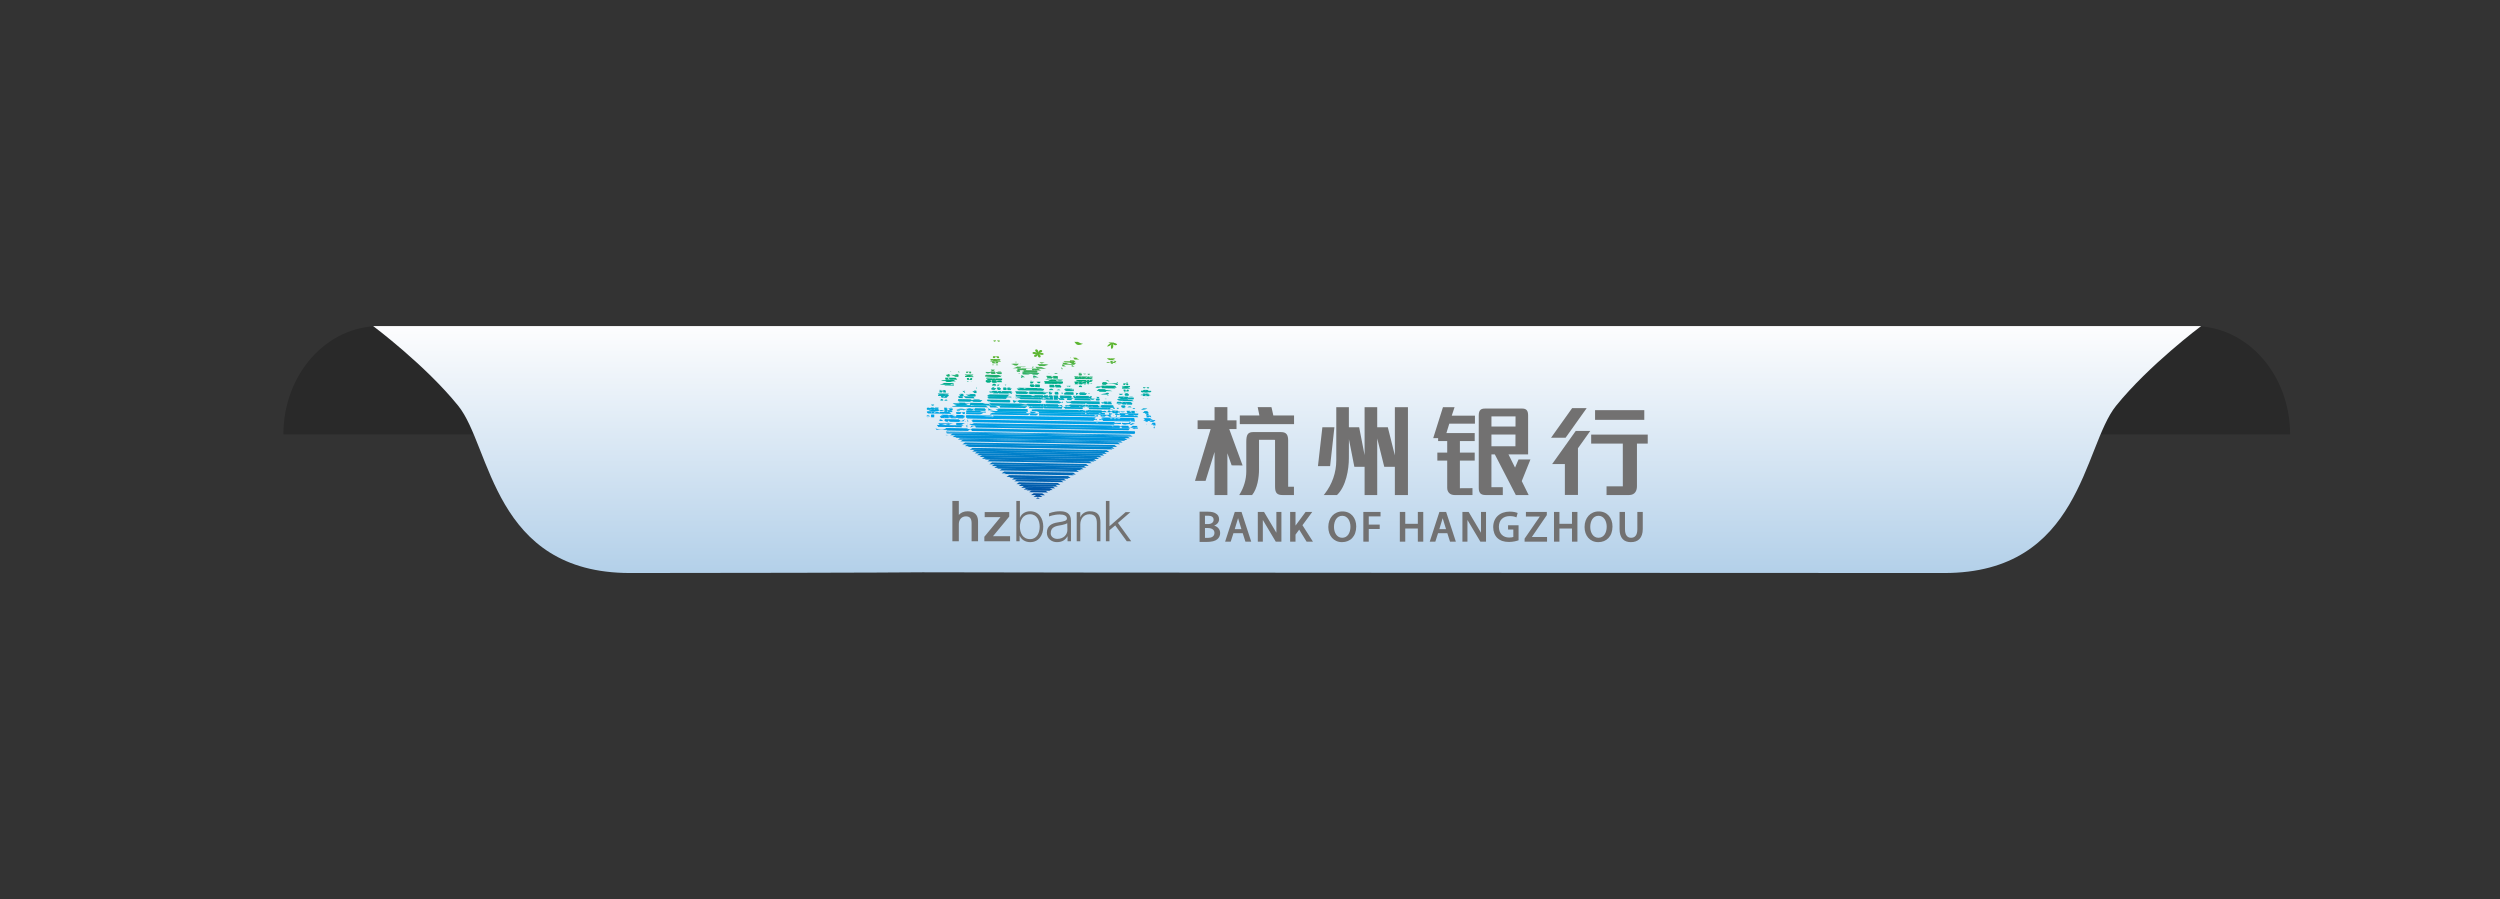 <?xml version="1.0" encoding="utf-8"?>
<!-- Generator: Adobe Illustrator 16.0.0, SVG Export Plug-In . SVG Version: 6.00 Build 0)  -->
<!DOCTYPE svg PUBLIC "-//W3C//DTD SVG 1.1//EN" "http://www.w3.org/Graphics/SVG/1.1/DTD/svg11.dtd">
<svg version="1.1" id="图层_1" xmlns="http://www.w3.org/2000/svg" xmlns:xlink="http://www.w3.org/1999/xlink" x="0px" y="0px"
	 width="770px" height="276.93px" viewBox="0 0 770 276.93" enable-background="new 0 0 770 276.93" xml:space="preserve">
<rect x="0" y="0" width="770" height="276.93" fill="#333333" stroke="none"/>
<path opacity="0.2" fill="#040000" d="M116.822,100.438c-16.312,0-29.536,14.93-29.536,33.347h59.071
	C146.357,115.368,133.134,100.438,116.822,100.438z"/>
<path opacity="0.2" fill="#040000" d="M675.821,100.438c-16.313,0-29.535,14.93-29.535,33.347h59.07
	C705.356,115.368,692.134,100.438,675.821,100.438z"/>
<linearGradient id="SVGID_1_" gradientUnits="userSpaceOnUse" x1="396.441" y1="100.439" x2="396.441" y2="176.49">
	<stop  offset="0" style="stop-color:#FDFDFE"/>
	<stop  offset="1" style="stop-color:#B3D0E9"/>
</linearGradient>
<path fill="url(#SVGID_1_)" d="M298.331,100.438h-28.337H114.941c0,0,16.041,11.977,26.199,24.553
	c10.158,12.576,10.68,51.499,52.932,51.499c24.327,0,81.367-0.105,90.09-0.222c8.724,0.116,290.59,0.222,314.651,0.222
	c42.25,0,42.771-38.923,52.932-51.499c10.156-12.576,26.197-24.553,26.197-24.553H298.331z"/>
<g>
	<path fill="#727171" d="M445.778,164.231h-2.865l-0.83,2.597h-1.726l2.976-9.159h2.074l2.995,9.159h-1.795L445.778,164.231
		L445.778,164.231z M443.318,162.974h2.056l-1.03-3.375L443.318,162.974L443.318,162.974z M498.826,157.669h1.67v5.34
		c0,1.794,0.748,2.625,1.875,2.625c1.211,0,1.93-0.831,1.93-2.625v-5.34h1.672v5.232c0,2.826-1.455,4.077-3.656,4.077
		c-2.119,0-3.49-1.184-3.49-4.063V157.669L498.826,157.669z M492.324,165.634c1.629,0,2.541-1.497,2.541-3.412
		c0-1.726-0.857-3.357-2.527-3.357s-2.541,1.591-2.541,3.412C489.797,164.095,490.719,165.634,492.324,165.634L492.324,165.634z
		 M492.285,166.979c-2.611,0-4.24-1.986-4.24-4.663c0-2.799,1.779-4.796,4.361-4.796c2.664,0,4.24,2.025,4.24,4.633
		C496.646,165.226,494.785,166.979,492.285,166.979L492.285,166.979z M478.629,157.669h1.674v3.67h3.869v-3.67h1.674v9.159h-1.674
		v-4.037h-3.869v4.037h-1.674V157.669L478.629,157.669z M469.574,166.828v-0.925l4.686-6.808h-4.279v-1.427h6.44v0.979l-4.619,6.754
		h4.688v1.427H469.574L469.574,166.828z M467.717,161.774v4.634c-0.584,0.217-1.725,0.516-2.935,0.516
		c-1.547,0-2.73-0.395-3.601-1.224c-0.815-0.773-1.276-1.986-1.276-3.369c0.014-2.91,2.065-4.757,5.095-4.757
		c1.129,0,2.013,0.23,2.433,0.421l-0.367,1.358c-0.502-0.23-1.114-0.394-2.078-0.394c-1.958,0-3.33,1.155-3.33,3.289
		c0,2.093,1.276,3.314,3.18,3.314c0.611,0,1.045-0.08,1.264-0.176v-2.297h-1.618v-1.316H467.717L467.717,161.774z M431.148,157.669
		h1.67v3.67h3.874v-3.67h1.67v9.159h-1.67v-4.037h-3.874v4.037h-1.67V157.669L431.148,157.669z M419.909,166.828v-9.159h5.3v1.373
		h-3.629v2.527h3.371v1.357h-3.371v3.901H419.909L419.909,166.828z M413.394,165.634c1.632,0,2.543-1.497,2.543-3.412
		c0-1.726-0.856-3.357-2.529-3.357c-1.67,0-2.541,1.591-2.541,3.412C410.868,164.095,411.792,165.634,413.394,165.634
		L413.394,165.634z M413.353,166.979c-2.609,0-4.238-1.986-4.238-4.663c0-2.799,1.78-4.796,4.362-4.796
		c2.664,0,4.24,2.025,4.24,4.633C417.717,165.226,415.855,166.979,413.353,166.979L413.353,166.979z M397.361,166.828v-9.159h1.658
		v4.213l3.109-4.213h2.052l-3.025,4.096l3.23,5.063h-1.958l-2.277-3.702l-1.133,1.542v2.16H397.361L397.361,166.828z
		 M382.76,164.231h-2.865l-0.832,2.597h-1.726l2.978-9.159h2.072l2.995,9.159h-1.793L382.76,164.231L382.76,164.231z
		 M380.299,162.974h2.056l-1.03-3.375L380.299,162.974L380.299,162.974z M371.132,162.629v3.043h0.881
		c1.074,0,2.04-0.407,2.04-1.535c0-1.072-0.938-1.508-2.093-1.508H371.132L371.132,162.629z M371.132,158.837v2.584h0.855
		c1.169,0,1.808-0.546,1.808-1.319c0-0.869-0.653-1.265-1.714-1.265H371.132L371.132,158.837z M374.937,166.082
		c-0.653,0.557-1.726,0.842-3.412,0.842h-2.052V157.6h2.447h0.115c1.157,0.013,1.901,0.179,2.493,0.585
		c0.571,0.34,0.952,0.938,0.952,1.729c0,0.841-0.529,1.601-1.522,1.969c0.965,0.285,1.849,1.045,1.849,2.31
		C375.807,165.006,375.453,165.646,374.937,166.082L374.937,166.082z M393.124,157.669h1.55v9.159h-1.739l-3.982-6.68v6.68h-1.548
		v-9.159h1.916l3.807,6.413L393.124,157.669L393.124,157.669z M456.146,157.669h1.549v9.159h-1.741l-3.981-6.68v6.68h-1.549v-9.159
		h1.917l3.805,6.413V157.669L456.146,157.669z"/>
	<g>
		<defs>
			<path id="SVGID_2_" d="M345.593,135.813c-7.082,4.993-24.882,17.511-24.882,17.511l-24.889-17.511H345.593L345.593,135.813z"/>
		</defs>
		<clipPath id="SVGID_3_">
			<use xlink:href="#SVGID_2_"  overflow="visible"/>
		</clipPath>
		
			<rect x="285.296" y="134.925" transform="matrix(-1 -0.018 0.018 -1 638.711 276.001)" clip-path="url(#SVGID_3_)" fill="#0090D8" width="70.528" height="0.574"/>
		
			<rect x="285.287" y="135.469" transform="matrix(-1 -0.018 0.018 -1 638.68 277.093)" clip-path="url(#SVGID_3_)" fill="#008ED7" width="70.528" height="0.575"/>
		
			<rect x="285.278" y="136.015" transform="matrix(-1 -0.018 0.018 -1 638.653 278.18)" clip-path="url(#SVGID_3_)" fill="#008CD5" width="70.527" height="0.574"/>
		
			<rect x="285.267" y="136.56" transform="matrix(-1 -0.017 0.017 -1 638.625 279.266)" clip-path="url(#SVGID_3_)" fill="#008AD3" width="70.528" height="0.575"/>
		
			<rect x="285.257" y="137.105" transform="matrix(-1 -0.017 0.017 -1 638.596 280.356)" clip-path="url(#SVGID_3_)" fill="#0088D2" width="70.528" height="0.574"/>
		
			<rect x="285.248" y="137.649" transform="matrix(-1 -0.018 0.018 -1 638.564 281.455)" clip-path="url(#SVGID_3_)" fill="#0087D0" width="70.527" height="0.576"/>
		
			<rect x="285.238" y="138.194" transform="matrix(-1 -0.017 0.017 -1 638.544 282.525)" clip-path="url(#SVGID_3_)" fill="#0085CF" width="70.528" height="0.574"/>
		
			<rect x="285.23" y="138.74" transform="matrix(-1 -0.017 0.017 -1 638.514 283.62)" clip-path="url(#SVGID_3_)" fill="#0083CD" width="70.526" height="0.574"/>
		
			<rect x="285.221" y="139.286" transform="matrix(-1 -0.017 0.017 -1 638.488 284.708)" clip-path="url(#SVGID_3_)" fill="#0081CB" width="70.526" height="0.574"/>
		
			<rect x="285.211" y="139.829" transform="matrix(-1 -0.017 0.017 -1 638.455 285.802)" clip-path="url(#SVGID_3_)" fill="#007FCA" width="70.527" height="0.574"/>
		
			<rect x="285.2" y="140.375" transform="matrix(-1 -0.017 0.017 -1 638.425 286.894)" clip-path="url(#SVGID_3_)" fill="#007DC8" width="70.527" height="0.574"/>
		
			<rect x="285.19" y="140.919" transform="matrix(-1 -0.017 0.017 -1 638.398 287.978)" clip-path="url(#SVGID_3_)" fill="#007BC6" width="70.528" height="0.574"/>
		
			<rect x="285.18" y="141.465" transform="matrix(-1 -0.018 0.018 -1 638.365 289.078)" clip-path="url(#SVGID_3_)" fill="#0079C5" width="70.528" height="0.574"/>
		
			<rect x="285.172" y="142.01" transform="matrix(-1 -0.018 0.018 -1 638.337 290.168)" clip-path="url(#SVGID_3_)" fill="#0077C3" width="70.527" height="0.574"/>
		
			<rect x="285.163" y="142.556" transform="matrix(-1 -0.017 0.017 -1 638.312 291.254)" clip-path="url(#SVGID_3_)" fill="#0075C1" width="70.527" height="0.574"/>
		
			<rect x="285.154" y="143.101" transform="matrix(-1 -0.017 0.017 -1 638.284 292.344)" clip-path="url(#SVGID_3_)" fill="#0073C0" width="70.527" height="0.574"/>
		
			<rect x="285.144" y="143.646" transform="matrix(-1 -0.017 0.017 -1 638.258 293.43)" clip-path="url(#SVGID_3_)" fill="#0071BE" width="70.528" height="0.574"/>
		
			<rect x="285.134" y="144.19" transform="matrix(-1 -0.018 0.018 -1 638.22 294.535)" clip-path="url(#SVGID_3_)" fill="#006FBC" width="70.528" height="0.574"/>
		
			<rect x="285.124" y="144.734" transform="matrix(-1 -0.018 0.018 -1 638.193 295.619)" clip-path="url(#SVGID_3_)" fill="#006DBB" width="70.528" height="0.574"/>
		
			<rect x="285.115" y="145.279" transform="matrix(-1 -0.017 0.017 -1 638.168 296.7)" clip-path="url(#SVGID_3_)" fill="#006BB9" width="70.527" height="0.574"/>
		
			<rect x="285.104" y="145.825" transform="matrix(-1 -0.018 0.018 -1 638.137 297.795)" clip-path="url(#SVGID_3_)" fill="#0069B7" width="70.528" height="0.574"/>
		
			<rect x="285.096" y="146.37" transform="matrix(-1 -0.017 0.017 -1 638.112 298.881)" clip-path="url(#SVGID_3_)" fill="#0067B5" width="70.528" height="0.574"/>
		
			<rect x="285.087" y="146.915" transform="matrix(-1 -0.018 0.018 -1 638.084 299.974)" clip-path="url(#SVGID_3_)" fill="#0065B4" width="70.528" height="0.574"/>
		
			<rect x="285.078" y="147.46" transform="matrix(-1 -0.018 0.018 -1 638.054 301.066)" clip-path="url(#SVGID_3_)" fill="#0063B2" width="70.527" height="0.574"/>
		
			<rect x="285.067" y="148.005" transform="matrix(-1 -0.018 0.018 -1 638.024 302.156)" clip-path="url(#SVGID_3_)" fill="#0061B0" width="70.528" height="0.574"/>
		
			<rect x="285.058" y="148.552" transform="matrix(-1 -0.017 0.017 -1 638.002 303.233)" clip-path="url(#SVGID_3_)" fill="#005FAF" width="70.528" height="0.572"/>
		
			<rect x="285.048" y="149.097" transform="matrix(-1 -0.017 0.017 -1 637.971 304.328)" clip-path="url(#SVGID_3_)" fill="#005DAD" width="70.528" height="0.572"/>
		
			<rect x="285.039" y="149.641" transform="matrix(-1 -0.017 0.017 -1 637.943 305.416)" clip-path="url(#SVGID_3_)" fill="#005AAB" width="70.527" height="0.572"/>
		
			<rect x="285.03" y="150.188" transform="matrix(-1 -0.017 0.017 -1 637.915 306.508)" clip-path="url(#SVGID_3_)" fill="#0058AA" width="70.528" height="0.571"/>
		
			<rect x="285.02" y="150.731" transform="matrix(-1 -0.018 0.018 -1 637.882 307.604)" clip-path="url(#SVGID_3_)" fill="#0056A8" width="70.528" height="0.573"/>
		
			<rect x="285.01" y="151.273" transform="matrix(-1 -0.018 0.018 -1 637.852 308.695)" clip-path="url(#SVGID_3_)" fill="#0054A6" width="70.528" height="0.575"/>
		
			<rect x="285.001" y="151.82" transform="matrix(-1 -0.017 0.017 -1 637.828 309.779)" clip-path="url(#SVGID_3_)" fill="#0052A5" width="70.528" height="0.574"/>
		
			<rect x="284.991" y="152.364" transform="matrix(-1 -0.017 0.017 -1 637.799 310.868)" clip-path="url(#SVGID_3_)" fill="#0050A3" width="70.528" height="0.575"/>
		
			<rect x="284.981" y="152.91" transform="matrix(-1 -0.017 0.017 -1 637.769 311.958)" clip-path="url(#SVGID_3_)" fill="#004EA2" width="70.528" height="0.574"/>
	</g>
	<g>
		<defs>
			<path id="SVGID_4_" d="M349.568,133.625c0.094,0.176,0.202,0.309,0.202,0.309l-1.323-0.135c-0.061,0.047-1.145,0.813-2.854,2.017
				l-49.771-0.002l-3.111-2.188H349.568L349.568,133.625z"/>
		</defs>
		<clipPath id="SVGID_5_">
			<use xlink:href="#SVGID_4_"  overflow="visible"/>
		</clipPath>
		
			<rect x="285.334" y="132.746" transform="matrix(-1 -0.018 0.018 -1 638.823 271.643)" clip-path="url(#SVGID_5_)" fill="#0097DE" width="70.527" height="0.574"/>
		
			<rect x="285.324" y="133.291" transform="matrix(-1 -0.017 0.017 -1 638.797 272.725)" clip-path="url(#SVGID_5_)" fill="#0095DD" width="70.527" height="0.573"/>
		
			<rect x="285.315" y="133.834" transform="matrix(-1 -0.017 0.017 -1 638.77 273.811)" clip-path="url(#SVGID_5_)" fill="#0093DB" width="70.528" height="0.574"/>
		
			<rect x="285.305" y="134.379" transform="matrix(-1 -0.017 0.017 -1 638.743 274.902)" clip-path="url(#SVGID_5_)" fill="#0092DA" width="70.528" height="0.575"/>
		
			<rect x="285.296" y="134.925" transform="matrix(-1 -0.018 0.018 -1 638.711 276.001)" clip-path="url(#SVGID_5_)" fill="#0090D8" width="70.528" height="0.574"/>
		
			<rect x="285.287" y="135.469" transform="matrix(-1 -0.018 0.018 -1 638.68 277.093)" clip-path="url(#SVGID_5_)" fill="#008ED7" width="70.528" height="0.575"/>
		
			<rect x="285.278" y="136.015" transform="matrix(-1 -0.018 0.018 -1 638.653 278.18)" clip-path="url(#SVGID_5_)" fill="#008CD5" width="70.527" height="0.574"/>
	</g>
	<g>
		<defs>
			<path id="SVGID_6_" d="M291.781,131.437c-0.392,0.156-0.741,0.149-0.889,0H291.781L291.781,131.437z M296.518,131.437
				c0.018,0.035,0.029,0.059,0.035,0.069c0,0-0.586-0.031-0.946,0.035c0,0,0.016-0.038,0.038-0.104H293.7
				c-0.029,0.278-0.184,0.569-0.5,0.766c-0.249,0.156-0.641,0.03-0.973-0.094c-0.834-0.311-1.016,0.505-0.209,1.028l0.694,0.488
				h56.857c-0.099-0.199-0.179-0.449-0.076-0.64c0.285-0.518,1.258-1.125,3.469-0.396c-0.459-0.588-0.717-0.955-0.85-1.157
				l-1.909,0.005c-0.066,0.013-0.131,0.021-0.196,0.025c-0.009-0.01-0.017-0.021-0.025-0.03l-1.34,0.005
				c-0.831,0.236-1.757,0.471-2.005-0.005l-1.739,0.005c0.244,0.286,0.246,0.619-0.044,0.865c-0.522,0.445-1.164,0.143-1.498-0.865
				h-0.023c0.107,1.041-0.5,1.739-0.949,1.759c-0.7,0.031-0.886-0.566,0.225-1.756l-0.045-0.003c-0.95,0.734-1.74,0.801-1.831,0.373
				c-0.027-0.126,0.008-0.255,0.094-0.373H296.518L296.518,131.437z"/>
		</defs>
		<clipPath id="SVGID_7_">
			<use xlink:href="#SVGID_6_"  overflow="visible"/>
		</clipPath>
		
			<rect x="285.373" y="130.565" transform="matrix(-1 -0.017 0.017 -1 638.941 267.279)" clip-path="url(#SVGID_7_)" fill="#009EE4" width="70.527" height="0.574"/>
		
			<rect x="285.363" y="131.109" transform="matrix(-1 -0.018 0.018 -1 638.91 268.371)" clip-path="url(#SVGID_7_)" fill="#009CE3" width="70.528" height="0.575"/>
		
			<rect x="285.353" y="131.655" transform="matrix(-1 -0.018 0.018 -1 638.881 269.463)" clip-path="url(#SVGID_7_)" fill="#009AE1" width="70.528" height="0.575"/>
		
			<rect x="285.343" y="132.2" transform="matrix(-1 -0.017 0.017 -1 638.854 270.548)" clip-path="url(#SVGID_7_)" fill="#0099E0" width="70.528" height="0.574"/>
		
			<rect x="285.334" y="132.746" transform="matrix(-1 -0.018 0.018 -1 638.823 271.643)" clip-path="url(#SVGID_7_)" fill="#0097DE" width="70.527" height="0.574"/>
		
			<rect x="285.324" y="133.291" transform="matrix(-1 -0.017 0.017 -1 638.797 272.725)" clip-path="url(#SVGID_7_)" fill="#0095DD" width="70.527" height="0.573"/>
		
			<rect x="285.315" y="133.834" transform="matrix(-1 -0.017 0.017 -1 638.77 273.811)" clip-path="url(#SVGID_7_)" fill="#0093DB" width="70.528" height="0.574"/>
	</g>
	<g>
		<defs>
			<path id="SVGID_8_" d="M286.885,129.248c-0.512,0.441-1.07,1.229-1.223,1.979c-0.44-1.211-0.23-1.612-0.23-1.612
				c0.041-0.138,0.141-0.261,0.271-0.372L286.885,129.248L286.885,129.248z M288.363,129.248c-0.088,0.14-0.162,0.287-0.221,0.429
				c0,0-0.057-0.22-0.164-0.428L288.363,129.248L288.363,129.248z M292.877,129.248c-0.208,0.287-0.495,0.41-0.805,0.291
				c-0.139-0.053-0.229-0.156-0.271-0.291H292.877L292.877,129.248z M295.63,129.248c0.164,0.133,0.325,0.506,0.401,0.574
				c0.082,0.07,0.691-0.235,1.518-0.139c0.528,0.154,1.188,1.049,1.229,1.549c-1.091-0.988-2.214-0.988-2.417-0.891
				c-0.334,0.154,0.035,0.862,0.157,1.097l44.306-0.002c0.267-0.376,1.027-0.683,1.872-0.693c-0.684-0.063-1.511-0.839-0.829-1.404
				c0.046-0.038,0.097-0.071,0.152-0.096l-37.555,0.005c-0.048,0.093-0.156,0.16-0.279,0.187c-0.215-0.06-0.36-0.12-0.479-0.191
				l-0.233,0.005c0.078,0.196,0.162,0.441,0.034,0.609c-0.227,0.189-0.485-0.067-0.612-0.186c-0.062-0.061-0.137-0.234-0.205-0.429
				l-0.236,0.005c-0.256,0.147-0.708,0.338-0.922,0.055c-0.003-0.02,0-0.039,0.001-0.057L295.63,129.248L295.63,129.248z
				 M343.354,129.248c-0.119,0.31-0.188,0.681-0.156,1.083c-0.063-0.605-0.309-0.946-0.591-1.083H343.354L343.354,129.248z
				 M348.636,129.248c0.176,0.104,0.402,0.201,0.559,0.5c-0.004-0.098-0.025-0.275-0.014-0.5h1.106
				c0.02,0.495-0.014,0.813-0.361,1.06c-0.39,0.168-0.567-0.089-0.696-0.353c-0.076,0.062-0.198,0.088-0.307,0.172
				c-0.395,0.299-0.985,0.273-1.221,0.24c-0.764-0.111-1.079,0.039-1.128,0.68c-0.014,0.163,0.009,0.289,0.061,0.385l-1.739,0.005
				c-0.202-0.239-0.569-0.448-1.075-0.552c1.321,0.111,2.126-0.461,1.973-1.023c-0.162-0.603-1.249-0.198-2.065,0.511
				c0.389-0.358,0.707-0.776,0.857-1.126L348.636,129.248L348.636,129.248z M351.733,129.248c0.131,0.238,0.16,0.461,0.08,0.582
				c-0.248,0.367-0.971-0.127-1.34-0.582H351.733L351.733,129.248z M290.892,131.437c-0.045-0.045-0.073-0.104-0.077-0.176
				c-0.029-0.591,0.706-0.484,1.597-0.939c0.551-0.282,0.705-0.706,0.963-1.052c-0.008-0.009-0.014-0.016-0.02-0.026l2.23,0.005
				c-0.055,0.129-0.057,0.613-0.057,0.613c-0.188,0.047-0.866-0.435-1.138-0.46c-0.697-0.064-1.03,0.904-1.807,1.121
				c0.601,0.345,1.817-0.788,2.906-0.286c0.418,0.216,0.239,0.93,0.155,1.2H293.7c0.068-0.622-0.461-1.177-1.153-0.501
				c-0.244,0.238-0.514,0.404-0.766,0.504L290.892,131.437L290.892,131.437z M342.561,131.437c0.074-0.059,0.15-0.121,0.229-0.188
				c-0.065,0.065-0.127,0.13-0.184,0.191L342.561,131.437L342.561,131.437z M343.331,131.437c-0.003-0.043-0.008-0.083-0.013-0.119
				c0.011,0.041,0.023,0.08,0.037,0.119H343.331L343.331,131.437z M348.64,131.437c0.021-0.005,0.045-0.013,0.066-0.019
				c0.313-0.313,0.402-0.654,0.402-0.654l0.387,0.506c0.202-0.001,0.367,0.044,0.485,0.162L348.64,131.437L348.64,131.437z
				 M350.202,131.437c0.564-0.105,1.186-0.489,1.788-0.193c0,0,0.033,0.059,0.121,0.188L350.202,131.437L350.202,131.437z"/>
		</defs>
		<clipPath id="SVGID_9_">
			<use xlink:href="#SVGID_8_"  overflow="visible"/>
		</clipPath>
		
			<rect x="285.415" y="128.115" transform="matrix(-1 -0.017 0.017 -1 639.069 262.38)" clip-path="url(#SVGID_9_)" fill="#00A4EA" width="70.528" height="0.574"/>
		
			<rect x="285.41" y="128.386" transform="matrix(-1 -0.017 0.017 -1 639.053 262.919)" clip-path="url(#SVGID_9_)" fill="#00A4EA" width="70.527" height="0.572"/>
		
			<rect x="285.399" y="128.929" transform="matrix(-1 -0.018 0.018 -1 639.02 264.016)" clip-path="url(#SVGID_9_)" fill="#00A3E9" width="70.528" height="0.575"/>
		
			<rect x="285.39" y="129.475" transform="matrix(-1 -0.017 0.017 -1 638.995 265.098)" clip-path="url(#SVGID_9_)" fill="#00A1E7" width="70.528" height="0.574"/>
		
			<rect x="285.382" y="130.018" transform="matrix(-1 -0.018 0.018 -1 638.965 266.195)" clip-path="url(#SVGID_9_)" fill="#00A0E6" width="70.527" height="0.575"/>
		
			<rect x="285.373" y="130.565" transform="matrix(-1 -0.017 0.017 -1 638.941 267.279)" clip-path="url(#SVGID_9_)" fill="#009EE4" width="70.527" height="0.574"/>
		
			<rect x="285.363" y="131.109" transform="matrix(-1 -0.018 0.018 -1 638.91 268.371)" clip-path="url(#SVGID_9_)" fill="#009CE3" width="70.528" height="0.575"/>
		
			<rect x="285.353" y="131.655" transform="matrix(-1 -0.018 0.018 -1 638.881 269.463)" clip-path="url(#SVGID_9_)" fill="#009AE1" width="70.528" height="0.575"/>
	</g>
	<g>
		<defs>
			<path id="SVGID_10_" d="M288.458,127.059c-0.231,0.45-0.303,0.895-0.139,1.178c0.165,0.285,0.778,0.218,0.778,0.218
				c-0.292,0.197-0.544,0.484-0.735,0.794h-0.385c-0.098-0.188-0.237-0.365-0.413-0.364c-0.178,0.004-0.424,0.139-0.68,0.362
				l-1.183,0.002c0.497-0.422,1.447-0.681,1.392-1.019c-0.085-0.235-0.342-0.646-0.342-0.646l0.665,0.209
				c0.205,0.013,0.232-0.332,0.279-0.734H288.458L288.458,127.059z M291.81,127.059c0.176,0.046,0.362,0.111,0.54,0.194
				c-0.072-0.056-0.139-0.124-0.199-0.196l0.868,0.002c0,0.002,0,0.011,0.002,0.018c0-0.005,0-0.013,0.002-0.018h1.042
				c-0.101,0.149-0.223,0.272-0.342,0.335c0.299-0.119,0.844-0.079,1.03,0.01c0.01-0.144,0.07-0.259,0.165-0.347l1.578,0.002
				c0.149,0.135,0.186,0.322,0.012,0.547c0,0-0.504,0.524-0.248,0.821c0.527,0.608,1.635-0.587,1.713-1.37l-1.426,0.002
				c0.162,0.217,0.545,0.45,0.959,0.371c-0.137,0.16-0.182,0.42-0.174,0.685c0.008,0.276,0.308,0.537,0.583,0.484
				c0.5-0.095,0.396-0.643,0.322-0.895c0.156,0.592,0.588,1.059,0.999,0.824c0.406-0.23-0.023-1.039-0.492-1.057
				c0.979-0.263,0.946,0.228,1.149-0.15c-0.01-0.106-0.057-0.192-0.124-0.261l-0.888-0.002c0.374,0.127,0.747,0.288,0.87,0.459
				c0.475,0.659,1.515,0.483,1.397-0.461l4.441,0.002c0.016,0.029,0.039,0.055,0.073,0.077c0.109,0.072,0.261,0.028,0.318-0.064
				c0.003-0.004,0.006-0.011,0.008-0.015l0.959,0.002c-0.016,0.088-0.151,0.11-0.174,0.248c-0.018,0.107,0.073,0.196,0.209,0.202
				c0.139,0.003,0.231-0.104,0.211-0.207c-0.023-0.116-0.15-0.148-0.166-0.241l0.952-0.002c0.006,0.014,0.014,0.029,0.023,0.046
				c0.062,0.097,0.197,0.124,0.311,0.06c0.049-0.027,0.078-0.066,0.086-0.108l13.13,0.003c-0.092,0.191-0.162,0.479-0.277,1.353
				c0,0,0.964-1.163,2-1.353h0.532c0.016,0,0.031,0.002,0.049,0.005c0.346,0.083,0.313,0.918,0.313,0.918l1.286-0.742
				c0,0-0.137-0.072-0.284-0.183l9.651,0.002c0.845,0.41,1.718,0.345,1.685,0.547c-0.059,0.357-1.321,0.677-1.321,0.677l0.312,0.567
				c0.758-0.729,1.389,0.025,2.774-0.636c0.692-0.362,0.823-0.658,1.427-0.622c-0.795-0.772-2.175,0.17-1.89-0.531l3.452-0.002
				c0.042,0.093,0.092,0.075,0.178-0.003l2.366,0.003c0.1,0.312,0.104,1.307-0.364,2.046c-0.021,0.047-0.043,0.096-0.063,0.145
				l-0.747-0.001c-0.195-0.095-0.409-0.089-0.588-0.005l-37.555,0.005c0.098-0.187-0.036-0.476-0.729-0.731l0.44-0.299
				c0.317-0.239,0.011-0.588-0.381-0.394c0,0-0.455,0.183-0.516,0.316c0.034-0.183-0.01-0.433-0.178-0.596
				c-0.08-0.075-0.155-0.192-0.412-0.197l-0.2,0.079c-0.334,0.297,0.046,0.647,0.117,0.838c-0.35-0.24-0.764-0.373-1.15-0.225
				c-0.092,0.035-0.274,0.107-0.116,0.258c0.102,0.096,0.713,0.455,0.989,0.371c-0.187,0.137-0.751,0.245-0.796,0.577l-5.903,0.002
				c-0.012-0.01-0.022-0.018-0.031-0.024c-0.006,0.004-0.01,0.013-0.014,0.022l-2.23,0.002c-0.142-0.203-0.203-0.445-0.199-0.721
				c-0.053,0.291-0.151,0.534-0.279,0.716l-1.076,0.005c-0.105-0.331,0.071-0.854,0.481-1.288c-0.571,0.209-1.61-0.018-1.48-0.589
				c0.036-0.153,0.127-0.253,0.256-0.313H291.81L291.81,127.059z M349.357,127.059c0.119,0.159,0.227,0.338,0.307,0.531
				c-0.03-0.149-0.049-0.337-0.049-0.531h0.969c-0.023,0.231-0.078,0.455-0.151,0.623c0.168-0.184,1.552-0.76,1.656-0.02
				c0.094,0.68-1.397,0.771-1.397,0.771c0.514,0.158,0.868,0.499,1.041,0.815h-1.26c-0.098-0.119-0.17-0.236-0.203-0.334
				c0.006,0.118,0.012,0.229,0.018,0.332l-1.106,0.002c0.01-0.208,0.048-0.45,0.146-0.711c-0.025,0.019-1.09-0.069-0.938,0.446
				c0.039,0.126,0.13,0.198,0.246,0.265h-4.049c0.178-0.414,0.12-0.731-0.336-0.745c-0.057-0.002-0.115,0.007-0.17,0.019
				c0.172-0.116-0.088-0.714,0.293-0.974c0.295-0.204,0.664,0.099,0.749,0.814c0.383-1.069,1.286-1.253,1.602-0.87
				c0.366,0.444,0.134,1.154-0.533,1.592c1.253,0.082,1.476-0.913,2.847-1.074c-0.38-0.12-0.834-0.556-1.002-0.951H349.357
				L349.357,127.059z M355.91,127.059c-0.24,0.191-0.792,0.27-1.337,0.214c0.815,0.113,1.576,0.546,1.292,0.964
				c-0.266,0.39-0.995,0.212-1.558-0.639c0.396,0.79,0.164,1.447-0.359,1.368c-0.538-0.078-0.649-0.663-0.139-1.441
				c-0.588,0.688-1.342,0.704-1.577,0.436c-0.369-0.424-0.051-0.875,1.366-0.788c-0.198-0.027-0.374-0.066-0.53-0.115
				L355.91,127.059L355.91,127.059z M302.69,129.248c-0.017-0.048-0.033-0.095-0.049-0.139c-0.016,0.02-0.085,0.073-0.187,0.134
				L302.69,129.248L302.69,129.248z M303.707,129.248c-0.113-0.071-0.207-0.146-0.318-0.231c0.016,0.062,0.051,0.142,0.085,0.229
				L303.707,129.248L303.707,129.248z"/>
		</defs>
		<clipPath id="SVGID_11_">
			<use xlink:href="#SVGID_10_"  overflow="visible"/>
		</clipPath>
		
			<rect x="285.452" y="125.939" transform="matrix(-1 -0.017 0.017 -1 639.182 258.027)" clip-path="url(#SVGID_11_)" fill="#00A6D8" width="70.528" height="0.572"/>
		
			<rect x="285.443" y="126.481" transform="matrix(-1 -0.018 0.018 -1 639.149 259.123)" clip-path="url(#SVGID_11_)" fill="#00A6DD" width="70.528" height="0.575"/>
		
			<rect x="285.433" y="127.026" transform="matrix(-1 -0.018 0.018 -1 639.122 260.206)" clip-path="url(#SVGID_11_)" fill="#00A5E1" width="70.527" height="0.574"/>
		
			<rect x="285.423" y="127.569" transform="matrix(-1 -0.018 0.018 -1 639.087 261.307)" clip-path="url(#SVGID_11_)" fill="#00A5E6" width="70.528" height="0.575"/>
		
			<rect x="285.415" y="128.115" transform="matrix(-1 -0.017 0.017 -1 639.069 262.38)" clip-path="url(#SVGID_11_)" fill="#00A4EA" width="70.528" height="0.574"/>
		
			<rect x="285.41" y="128.386" transform="matrix(-1 -0.017 0.017 -1 639.053 262.919)" clip-path="url(#SVGID_11_)" fill="#00A4EA" width="70.527" height="0.572"/>
		
			<rect x="285.399" y="128.929" transform="matrix(-1 -0.018 0.018 -1 639.02 264.016)" clip-path="url(#SVGID_11_)" fill="#00A3E9" width="70.528" height="0.575"/>
		
			<rect x="285.39" y="129.475" transform="matrix(-1 -0.017 0.017 -1 638.995 265.098)" clip-path="url(#SVGID_11_)" fill="#00A1E7" width="70.528" height="0.574"/>
	</g>
	<g>
		<defs>
			<path id="SVGID_12_" d="M288.822,126.505c-0.145,0.18-0.268,0.366-0.363,0.552l-0.762,0.002c0.021-0.182,0.047-0.376,0.095-0.555
				L288.822,126.505L288.822,126.505z M292.93,126.505c0.049,0.172,0.08,0.361,0.088,0.551l-0.868,0.003
				c-0.131-0.162-0.232-0.358-0.292-0.552L292.93,126.505L292.93,126.505z M294.307,126.505c-0.035,0.185-0.127,0.386-0.244,0.554
				h-1.042c0.035-0.184,0.109-0.378,0.209-0.554H294.307L294.307,126.505z M297.909,126.505c0.001,0,0.001,0.002,0.004,0.008
				c0-0.006,0.001-0.008,0.001-0.011l0.854,0.003c-0.011,0.098-0.031,0.196-0.053,0.304c0.076-0.027,0.763-0.043,1.051,0.252
				l-0.888-0.002c-0.462-0.157-0.926-0.26-0.926-0.26c0.022,0.078,0.027,0.167,0.018,0.258l-1.426,0.002
				c-0.135-0.186-0.117-0.36,0.16-0.345l0.577,0.081c-0.084-0.104-0.153-0.201-0.208-0.291L297.909,126.505L297.909,126.505z
				 M299.902,126.505c-0.105,0.066-0.225,0.082-0.354,0.021c-0.014-0.006-0.026-0.012-0.037-0.019L299.902,126.505L299.902,126.505z
				 M306.269,126.505l-0.243,0.276c-0.07,0.081,0.012,0.172-0.039,0.275l0.959,0.002c0-0.003,0.001-0.01,0.001-0.016v-0.538H306.269
				L306.269,126.505z M307.038,126.505l-0.013,0.538c0,0.006,0.001,0.013,0.001,0.018l0.952-0.002
				c-0.037-0.105,0.041-0.181-0.021-0.252l-0.264-0.302H307.038L307.038,126.505z M307.789,126.505l0.23,0.263
				c0.074,0.086,0.21,0.039,0.316,0.126c0.053,0.044,0.075,0.105,0.063,0.162l13.13,0.003c0.04-0.08,0.08-0.142,0.131-0.222
				c0.121-0.193,0.383-0.282,0.674-0.327L307.789,126.505L307.789,126.505z M324.784,126.505c-0.001,0.062,0.006,0.118,0.022,0.17
				c0.055,0.142,0.203,0.278,0.342,0.382l9.651,0.002c-0.262-0.133-0.521-0.307-0.752-0.549L324.784,126.505L324.784,126.505z
				 M336.798,126.505c0.067,0.054,0.133,0.113,0.201,0.181c0.002-0.061,0-0.119-0.007-0.181H336.798L336.798,126.505z
				 M337.97,126.505c-0.025,0.153-0.087,0.33-0.178,0.54c-0.003,0.007-0.006,0.012-0.008,0.016l3.452-0.002
				c-0.036-0.077-0.069-0.221-0.116-0.456c-0.006-0.036-0.009-0.067-0.014-0.099L337.97,126.505L337.97,126.505z M343.346,126.505
				c0.168,0.113,0.323,0.276,0.422,0.522c0.004,0.009,0.008,0.021,0.012,0.029l-2.366,0.002c0.121-0.113,0.314-0.34,0.674-0.555
				L343.346,126.505L343.346,126.505z M348.72,126.505c0.215,0.108,0.443,0.306,0.637,0.556l-1.321-0.002
				c-0.082-0.197-0.094-0.385,0.01-0.518c0.008-0.01,0.017-0.021,0.025-0.031L348.72,126.505L348.72,126.505z M350.571,126.505
				c0.031,0.169,0.033,0.363,0.013,0.554h-0.969c0-0.188,0.019-0.385,0.066-0.552L350.571,126.505L350.571,126.505z
				 M353.519,126.505c0.118,0.099,0.233,0.214,0.339,0.343c-0.064-0.098-0.11-0.219-0.137-0.344l0.915,0.001
				c-0.061,0.138-0.157,0.278-0.293,0.425c0.191-0.195,0.405-0.338,0.612-0.426l0.903,0.001c0.033,0.025,0.062,0.054,0.088,0.087
				c0.145,0.193,0.111,0.352-0.035,0.467h-2.842c-0.458-0.142-0.742-0.354-0.823-0.554H353.519L353.519,126.505z M291.06,127.059
				c0.189-0.082,0.459-0.069,0.75,0H291.06L291.06,127.059z M294.916,127.059c0.367-0.354,1.249-0.305,1.578-0.002L294.916,127.059
				L294.916,127.059z M301.147,127.059c-0.01-0.077-0.025-0.157-0.051-0.244c0.8,0.316,1.04-0.041,1.03-0.215
				c-0.002-0.031-0.01-0.064-0.023-0.096l4.07,0.001l-0.209,0.242c-0.073,0.079-0.205,0.018-0.329,0.124
				c-0.063,0.055-0.078,0.128-0.047,0.188H301.147L301.147,127.059z M323.784,127.059c-0.176-0.036-0.356-0.033-0.532,0H323.784
				L323.784,127.059z"/>
		</defs>
		<clipPath id="SVGID_13_">
			<use xlink:href="#SVGID_12_"  overflow="visible"/>
		</clipPath>
		
			<rect x="285.462" y="125.394" transform="matrix(-1 -0.018 0.018 -1 639.209 256.943)" clip-path="url(#SVGID_13_)" fill="#00A7D3" width="70.528" height="0.574"/>
		
			<rect x="285.452" y="125.939" transform="matrix(-1 -0.017 0.017 -1 639.182 258.027)" clip-path="url(#SVGID_13_)" fill="#00A6D8" width="70.528" height="0.572"/>
		
			<rect x="285.443" y="126.481" transform="matrix(-1 -0.018 0.018 -1 639.149 259.123)" clip-path="url(#SVGID_13_)" fill="#00A6DD" width="70.528" height="0.575"/>
		
			<rect x="285.433" y="127.026" transform="matrix(-1 -0.018 0.018 -1 639.122 260.206)" clip-path="url(#SVGID_13_)" fill="#00A5E1" width="70.527" height="0.574"/>
		
			<rect x="285.423" y="127.569" transform="matrix(-1 -0.018 0.018 -1 639.087 261.307)" clip-path="url(#SVGID_13_)" fill="#00A5E6" width="70.528" height="0.575"/>
	</g>
	<g>
		<defs>
			<path id="SVGID_14_" d="M308.047,125.415l-0.076,0.021c0.017,0.063,0.029,0.13,0.029,0.195c0,0.087-0.018,0.17-0.049,0.247
				l0.676,0.184c0.121,0.033,0.199-0.07,0.347-0.053c0.125,0.016,0.221,0.123,0.173,0.229c-0.047,0.108-0.176,0.151-0.295,0.103
				c-0.161-0.063-0.131-0.186-0.248-0.219l-0.678-0.182c-0.07,0.139-0.188,0.256-0.333,0.342l0.196,0.222h14.544
				c0.555-0.085,1.221-0.017,1.225-0.209c0.014-0.368-0.085-0.647-0.085-0.647l0.557,0.305c0.26,0.045,0.395-0.231,0.549-0.534
				l-4.377-0.004c0.001,0.007,0.003,0.015,0.003,0.021c0.017,0.104-0.059,0.212-0.176,0.208c-0.113-0.004-0.188-0.093-0.174-0.201
				c0.002-0.011,0.004-0.018,0.006-0.026l-5.468-0.002c0.028,0.154,0.021,0.304-0.072,0.424c-0.292,0.243-0.625-0.086-0.788-0.239
				c-0.038-0.035-0.076-0.101-0.117-0.183L308.047,125.415L308.047,125.415z M325.765,125.415c-0.598,0.319-0.969,0.733-0.981,1.095
				l9.263-0.005c-0.254-0.267-0.469-0.621-0.609-1.09H325.765L325.765,125.415z M333.969,125.415
				c1.288,0.837,2.021,0.446,2.829,1.09h0.194c-0.049-0.384-0.301-0.776-0.543-1.086L333.969,125.415L333.969,125.415z
				 M337.093,125.415c0.729,0.382,0.95,0.651,0.877,1.089l3.137,0.001c-0.082-0.752,0.773-0.635,1.303-0.752l0.154,0.534
				c1.147-0.825,1.767,0.42,3.699-0.135c0.971-0.322,1.214-0.707,1.976-0.487c-0.059-0.093-0.124-0.175-0.192-0.248L337.093,125.415
				L337.093,125.415z M287.792,126.505c0.064-0.235,0.167-0.442,0.35-0.562c0,0,0.563-0.524,1.927-0.384
				c-0.483,0.183-0.92,0.54-1.247,0.944L287.792,126.505L287.792,126.505z M291.858,126.505c-0.097-0.321-0.074-0.635,0.135-0.753
				c0.405-0.231,0.772,0.178,0.937,0.755L291.858,126.505L291.858,126.505z M293.23,126.505c0.219-0.382,0.563-0.661,0.907-0.498
				c0.174,0.08,0.213,0.278,0.17,0.498H293.23L293.23,126.505z M297.074,126.505c-0.457-0.758,0.051-1.021,0.344-0.769
				c0.289,0.252,0.371,0.461,0.491,0.766L297.074,126.505L297.074,126.505z M297.915,126.505c0.064-0.234,0.055-0.755,0.375-0.885
				c0.331-0.051,0.434,0.349,0.487,0.54c0.019,0.074,0.014,0.199-0.008,0.35L297.915,126.505L297.915,126.505z M299.511,126.505
				c-0.418-0.235-0.051-0.869,0.153-1.055c-0.483,0.13-0.821,0.086-1.024-0.035h7.475c-0.022,0.072-0.035,0.144-0.035,0.217
				c0,0.068,0.01,0.131,0.029,0.195l-0.729,0.195c-0.117,0.031-0.179-0.083-0.355-0.056c-0.13,0.02-0.203,0.117-0.166,0.224
				c0.038,0.112,0.192,0.151,0.303,0.105c0.133-0.058,0.124-0.179,0.245-0.212l0.725-0.195c0.057,0.134,0.154,0.253,0.281,0.346
				l-0.238,0.271h-4.07c-0.066-0.165-0.274-0.33-0.559-0.209c-0.567,0.237-1.079-0.042-1.212-0.574
				c-0.039,0.285-0.197,0.649-0.43,0.788L299.511,126.505L299.511,126.505z M306.948,126.505v-0.081
				c-0.178-0.015-0.34-0.068-0.477-0.149l-0.203,0.23H306.948L306.948,126.505z M307.693,126.505l-0.166-0.187
				c-0.143,0.07-0.308,0.109-0.489,0.109v0.077H307.693L307.693,126.505z M342.088,126.505c0.09-0.054,0.189-0.106,0.299-0.155
				c0.092-0.041,0.569-0.087,0.959,0.16L342.088,126.505L342.088,126.505z M348.072,126.505c0.148-0.149,0.391-0.134,0.648-0.003
				L348.072,126.505L348.072,126.505z M349.682,126.505c0.082-0.284,0.247-0.493,0.534-0.461c0.201,0.022,0.311,0.21,0.356,0.463
				L349.682,126.505L349.682,126.505z M352.245,126.505c-0.037-0.096-0.027-0.188,0.033-0.269c0.209-0.28,0.755-0.139,1.241,0.269
				H352.245L352.245,126.505z M353.721,126.505c-0.092-0.451,0.066-0.981,0.584-0.897c0.331,0.055,0.557,0.421,0.331,0.902
				L353.721,126.505L353.721,126.505z M354.954,126.505c0.359-0.155,0.703-0.151,0.903-0.001L354.954,126.505L354.954,126.505z"/>
		</defs>
		<clipPath id="SVGID_15_">
			<use xlink:href="#SVGID_14_"  overflow="visible"/>
		</clipPath>
		
			<rect x="285.482" y="124.306" transform="matrix(-1 -0.017 0.017 -1 639.269 254.759)" clip-path="url(#SVGID_15_)" fill="#00A8C9" width="70.526" height="0.574"/>
		
			<rect x="285.472" y="124.85" transform="matrix(-1 -0.018 0.018 -1 639.237 255.859)" clip-path="url(#SVGID_15_)" fill="#00A7CE" width="70.528" height="0.574"/>
		
			<rect x="285.462" y="125.394" transform="matrix(-1 -0.018 0.018 -1 639.209 256.943)" clip-path="url(#SVGID_15_)" fill="#00A7D3" width="70.528" height="0.574"/>
		
			<rect x="285.452" y="125.939" transform="matrix(-1 -0.017 0.017 -1 639.182 258.027)" clip-path="url(#SVGID_15_)" fill="#00A6D8" width="70.528" height="0.572"/>
		
			<rect x="285.443" y="126.481" transform="matrix(-1 -0.018 0.018 -1 639.149 259.123)" clip-path="url(#SVGID_15_)" fill="#00A6DD" width="70.528" height="0.575"/>
		
			<rect x="285.433" y="127.026" transform="matrix(-1 -0.018 0.018 -1 639.122 260.206)" clip-path="url(#SVGID_15_)" fill="#00A5E1" width="70.527" height="0.574"/>
	</g>
	<g>
		<defs>
			<path id="SVGID_16_" d="M295.968,124.869c-0.072,0.139-0.199,0.229-0.376,0.262c-0.281,0.047-0.516-0.049-0.674-0.262H295.968
				L295.968,124.869z M302.159,124.869c0.023,0.398,0.731,0.68,0.995-0.006l3.166,0.006l0.124,0.141
				c-0.134,0.087-0.239,0.204-0.301,0.339l-0.723-0.193c-0.116-0.033-0.086-0.156-0.246-0.219c-0.122-0.048-0.249-0.006-0.295,0.103
				c-0.049,0.107,0.047,0.212,0.172,0.229c0.146,0.021,0.225-0.085,0.345-0.052l0.724,0.194c-0.002,0.004-0.002,0.007-0.004,0.009
				l-7.475-0.004c-0.221-0.129-0.288-0.35-0.217-0.544L302.159,124.869L302.159,124.869z M306.415,124.869l0.09,0.103
				c0.08-0.044,0.168-0.078,0.264-0.101L306.415,124.869L306.415,124.869z M307.311,124.869c0.095,0.024,0.186,0.06,0.267,0.105
				l0.092-0.105H307.311L307.311,124.869z M307.765,124.869l-0.125,0.144c0.141,0.093,0.249,0.219,0.307,0.361l0.673-0.179
				c0.121-0.033,0.111-0.154,0.244-0.212c0.111-0.048,0.264-0.007,0.303,0.102c0.035,0.11-0.035,0.208-0.167,0.227
				c-0.174,0.028-0.239-0.087-0.354-0.056l-0.598,0.159h5.37c-0.068-0.142-0.143-0.343-0.211-0.541
				c-0.072,0.088-1.047,0.757-1.435,0.248c-0.003-0.096,0.023-0.179,0.073-0.251L307.765,124.869L307.765,124.869z M314.207,124.869
				c0.058,0.154,0.152,0.354,0.187,0.546h5.468c0.029-0.122,0.141-0.14,0.141-0.235v-0.311h-0.733l-0.033,0.046
				c-0.063,0.087,0.015,0.18-0.041,0.292c-0.047,0.094-0.172,0.136-0.264,0.064c-0.09-0.071-0.1-0.187-0.021-0.266
				c0.102-0.108,0.212-0.045,0.271-0.128l0.008-0.009h-3.596c0.023,0.212-0.162,0.376-0.396,0.424
				c-0.442-0.123-0.651-0.252-0.878-0.422L314.207,124.869L314.207,124.869z M320.072,124.869l-0.005,0.311
				c0,0.099,0.105,0.13,0.135,0.235h4.377c0.1-0.19,0.207-0.398,0.361-0.543l-4.071-0.003l0.023,0.033
				c0.063,0.085,0.176,0.041,0.266,0.126c0.074,0.075,0.076,0.21-0.022,0.273c-0.094,0.063-0.205,0.036-0.258-0.062
				c-0.07-0.132,0.022-0.217-0.037-0.3l-0.052-0.071H320.072L320.072,124.869z M326.838,124.869c0.115,0.033,0.23,0.067,0.344,0.1
				c-0.543,0.08-1.028,0.243-1.417,0.448l7.672-0.002c-0.042-0.148-0.08-0.307-0.107-0.479c0.229,0.195,0.439,0.354,0.639,0.482
				l2.479-0.004c-0.19-0.239-0.375-0.43-0.449-0.523c0.449,0.203,0.811,0.371,1.094,0.522l10.955,0.001
				c-0.467-0.486-1.143-0.518-1.618-0.552l-2.297,0.006c-0.176,0.271-0.845,0.409-1.319,0.476c-0.006-0.094-0.037-0.211-0.1-0.353
				c-0.012-0.023-0.028-0.064-0.051-0.121l-4.81-0.002c-0.305,0.056-0.609,0.052-0.869,0H326.838L326.838,124.869z"/>
		</defs>
		<clipPath id="SVGID_17_">
			<use xlink:href="#SVGID_16_"  overflow="visible"/>
		</clipPath>
		
			<rect x="285.49" y="123.762" transform="matrix(-1 -0.018 0.018 -1 639.293 253.681)" clip-path="url(#SVGID_17_)" fill="#00A8C4" width="70.528" height="0.575"/>
		
			<rect x="285.482" y="124.306" transform="matrix(-1 -0.017 0.017 -1 639.269 254.759)" clip-path="url(#SVGID_17_)" fill="#00A8C9" width="70.526" height="0.574"/>
		
			<rect x="285.472" y="124.85" transform="matrix(-1 -0.018 0.018 -1 639.237 255.859)" clip-path="url(#SVGID_17_)" fill="#00A7CE" width="70.528" height="0.574"/>
		
			<rect x="285.462" y="125.394" transform="matrix(-1 -0.018 0.018 -1 639.209 256.943)" clip-path="url(#SVGID_17_)" fill="#00A7D3" width="70.528" height="0.574"/>
		
			<rect x="285.452" y="125.939" transform="matrix(-1 -0.017 0.017 -1 639.182 258.027)" clip-path="url(#SVGID_17_)" fill="#00A6D8" width="70.528" height="0.572"/>
	</g>
	<g>
		<defs>
			<path id="SVGID_18_" d="M294.592,123.767c-0.42,0.779-1.127,0.996-1.476,0.783c-0.33-0.201-0.441-0.488-0.227-0.783H294.592
				L294.592,123.767z M295.773,123.767c0.276,0.438,0.334,0.85,0.195,1.105l-1.051-0.003c-0.174-0.234-0.258-0.612-0.217-1.103
				H295.773L295.773,123.767z M297.291,123.767c-0.227,0.172-0.617,0.188-1.084,0.004L297.291,123.767L297.291,123.767z
				 M300.281,123.767c0.039,0.086,0.075,0.186,0.102,0.303c-0.006-0.112-0.002-0.212,0.012-0.301l1.075-0.002
				c-0.042,0.159-0.157,0.337-0.375,0.522c0.997-0.769,1.401-0.014,1.175,0.286c-0.082,0.096-0.115,0.198-0.109,0.291l-3.737,0.003
				c0.108-0.3,0.547-0.54,1.262-0.284c-0.49-0.26-0.631-0.568-0.586-0.816L300.281,123.767L300.281,123.767z M313.136,123.767
				c0.008,0.005,0.016,0.012,0.023,0.016c-0.002-0.004-0.004-0.011-0.008-0.016H313.136L313.136,123.767z M315.121,123.767
				l-0.504,0.342c0.69,0.252,0.95,0.533,0.977,0.761h3.596l0.365-0.506c-0.104-0.091-0.187-0.211-0.232-0.345l-0.605,0.195
				c-0.1,0.034-0.092,0.157-0.204,0.213c-0.094,0.048-0.219,0.009-0.252-0.104c-0.029-0.108,0.03-0.206,0.139-0.226
				c0.146-0.027,0.2,0.088,0.297,0.056l0.606-0.196c-0.014-0.061-0.023-0.121-0.023-0.186L315.121,123.767L315.121,123.767z
				 M320.877,123.767c-0.001,0.087-0.016,0.166-0.039,0.241l0.563,0.185c0.099,0.032,0.166-0.073,0.289-0.053
				c0.104,0.018,0.184,0.123,0.143,0.232c-0.039,0.104-0.146,0.15-0.246,0.102c-0.133-0.064-0.11-0.188-0.206-0.219l-0.566-0.185
				c-0.059,0.139-0.155,0.257-0.276,0.342l0.33,0.457h4.071c0.092-0.08,0.201-0.146,0.332-0.171
				c0.538-0.104,1.065,0.023,1.565,0.171h10.146c-0.524-0.104-0.858-0.413-0.596-0.863c0.166-0.286,0.573-0.177,0.885-0.242
				l-6.804,0.003c0.051,0.276-0.063,0.509-0.338,0.595c-0.4,0.126-0.711-0.099-0.811-0.599l-0.366,0.004
				c-0.314,0.394-0.729,0.533-0.969,0.432c-0.229-0.096-0.348-0.249-0.314-0.436L320.877,123.767L320.877,123.767z M341.73,123.767
				c0.566,0.345,0.825,0.857,0.932,1.104l-4.81-0.002c0.458-0.078,0.911-0.286,1.194-0.645c0.137-0.173,0.311-0.329,0.508-0.454
				L341.73,123.767L341.73,123.767z M346.293,123.767c-0.074,0.18-0.184,0.378-0.323,0.604c-0.262,0.428,0.008,0.465,0.459,0.492
				l-2.297,0.006c0.011-0.022,0.023-0.044,0.028-0.064c0.084-0.255-0.841-0.401-1.743-1.038H346.293L346.293,123.767z
				 M303.154,124.869c0.016-0.046,0.031-0.094,0.045-0.146c-0.184-0.182-0.373-0.522-0.42-0.957h8.696
				c0.012,0.018,0.028,0.037,0.049,0.056c0.133,0.127,0.922,0.59,1.281,0.481c-0.204,0.15-0.76,0.273-0.96,0.567l-4.079-0.002
				l0.295-0.335c0.073-0.082,0.204-0.019,0.327-0.127c0.094-0.08,0.082-0.196-0.026-0.264c-0.109-0.073-0.26-0.032-0.317,0.064
				c-0.068,0.109,0.028,0.202-0.049,0.289l-0.326,0.372h-0.359c-0.075-0.018-0.153-0.028-0.235-0.029v-0.604
				c0-0.102,0.151-0.117,0.176-0.264c0.018-0.109-0.072-0.196-0.209-0.201c-0.139-0.004-0.232,0.103-0.211,0.206
				c0.024,0.124,0.166,0.153,0.166,0.259v0.604c-0.078,0.001-0.156,0.014-0.228,0.031l-0.354-0.002l-0.348-0.397
				c-0.072-0.082,0.04-0.168-0.045-0.297c-0.062-0.098-0.197-0.125-0.311-0.063c-0.117,0.064-0.115,0.198-0.025,0.272
				c0.107,0.086,0.242,0.041,0.318,0.124l0.314,0.361H303.154L303.154,124.869z M314.319,124.869
				c-0.049-0.039-0.097-0.075-0.15-0.116c0.008,0.036,0.022,0.074,0.038,0.116H314.319L314.319,124.869z M320.002,124.869v-0.313
				c-0.148-0.015-0.284-0.067-0.396-0.151l-0.337,0.464H320.002L320.002,124.869z M320.79,124.869l-0.306-0.418
				c-0.119,0.067-0.257,0.108-0.406,0.108l-0.006,0.31H320.79L320.79,124.869z"/>
		</defs>
		<clipPath id="SVGID_19_">
			<use xlink:href="#SVGID_18_"  overflow="visible"/>
		</clipPath>
		
			<rect x="285.509" y="122.673" transform="matrix(-1 -0.018 0.018 -1 639.348 251.507)" clip-path="url(#SVGID_19_)" fill="#00A9BA" width="70.528" height="0.575"/>
		
			<rect x="285.5" y="123.221" transform="matrix(-1 -0.017 0.017 -1 639.327 252.582)" clip-path="url(#SVGID_19_)" fill="#00A9BF" width="70.528" height="0.572"/>
		
			<rect x="285.49" y="123.762" transform="matrix(-1 -0.018 0.018 -1 639.293 253.681)" clip-path="url(#SVGID_19_)" fill="#00A8C4" width="70.528" height="0.575"/>
		
			<rect x="285.482" y="124.306" transform="matrix(-1 -0.017 0.017 -1 639.269 254.759)" clip-path="url(#SVGID_19_)" fill="#00A8C9" width="70.526" height="0.574"/>
		
			<rect x="285.472" y="124.85" transform="matrix(-1 -0.018 0.018 -1 639.237 255.859)" clip-path="url(#SVGID_19_)" fill="#00A7CE" width="70.528" height="0.574"/>
		
			<rect x="285.462" y="125.394" transform="matrix(-1 -0.018 0.018 -1 639.209 256.943)" clip-path="url(#SVGID_19_)" fill="#00A7D3" width="70.528" height="0.574"/>
	</g>
	<g>
		<defs>
			<path id="SVGID_20_" d="M295.826,122.682c-0.096,0.027-0.195,0.053-0.295,0.074c1.006-0.181,2.099,0.062,1.96,0.697
				c-0.03,0.133-0.098,0.238-0.2,0.315l-1.084-0.002c-0.259-0.099-0.542-0.262-0.833-0.495c0.165,0.164,0.297,0.332,0.399,0.495
				H294.7c0.011-0.124,0.03-0.253,0.057-0.39c-0.047,0.142-0.104,0.271-0.166,0.387l-1.701,0.003
				c0.193-0.264,0.653-0.532,1.456-0.748c-0.995,0.179-1.704-0.022-1.921-0.337H295.826L295.826,122.682z M303.898,122.682
				c0.13,0.229,0.24,0.53,0.265,0.915c0.087-0.458,0.858-1.217,1.865-0.323c-0.178-0.17-0.344-0.379-0.481-0.598l0.885,0.006
				c0.01,0.012,0.02,0.025,0.029,0.039c-0.007-0.012-0.018-0.025-0.027-0.042l4.282,0.003c-0.148,0.28-0.358,0.551-0.604,0.799
				c0,0,1.206-0.188,1.511-0.802l1.434,0.003l-0.049,0.018c-0.422,0.376,0.037,0.814,0.143,1.067h-0.016
				c-0.444-0.3-0.972-0.464-1.462-0.273c-0.106,0.041-0.306,0.118-0.2,0.273h-8.696c-0.033-0.318,0.012-0.688,0.194-1.085H303.898
				L303.898,122.682z M313.593,122.682c0.093,0.049,0.148,0.119,0.205,0.172c0.217,0.209,0.272,0.531,0.231,0.768
				c0.076-0.172,0.666-0.404,0.666-0.404c0.506-0.254,0.899,0.196,0.491,0.507l-0.064,0.043h4.159c0,0,0-0.003,0-0.006
				c0-0.077,0.011-0.153,0.031-0.224l-0.6-0.194c-0.102-0.033-0.166,0.07-0.289,0.053c-0.104-0.016-0.184-0.124-0.145-0.232
				c0.041-0.108,0.147-0.151,0.247-0.103c0.134,0.063,0.109,0.188,0.207,0.219l0.602,0.196c0.051-0.136,0.138-0.254,0.25-0.341
				l-0.331-0.453h-2.005c-0.001,0.115,0.003,0.229,0.012,0.343c0.033,0.359-0.288,0.331-0.258,0.042
				c0.016-0.135,0.024-0.265,0.026-0.385h-1.337c0.037,0.145,0.092,0.303,0.168,0.483c-0.333-0.095-0.514-0.271-0.637-0.483H313.593
				L313.593,122.682z M319.33,122.682l0.305,0.414c0.117-0.078,0.258-0.127,0.408-0.133v-0.281H319.33L319.33,122.682z
				 M320.108,122.682v0.281c0.156,0.006,0.299,0.055,0.417,0.135l0.306-0.416H320.108L320.108,122.682z M320.911,122.682
				l-0.332,0.455c0.117,0.094,0.207,0.222,0.256,0.366l0.56-0.183c0.102-0.033,0.091-0.155,0.203-0.212
				c0.093-0.049,0.22-0.008,0.251,0.104c0.031,0.108-0.029,0.206-0.138,0.228c-0.147,0.025-0.199-0.089-0.296-0.058l-0.562,0.184
				c0.017,0.063,0.025,0.126,0.025,0.195c0,0.003,0,0.006,0,0.01l6.794-0.004c0.049-0.278,0.425-0.624,1.266-0.968
				c-0.927,0.297-1.586,0.174-1.711-0.117H320.911L320.911,122.682z M337.244,122.682c-0.065,0.02-0.129,0.039-0.167,0.053
				c0.025,0.094,0.209,0.205,0.428,0.168c-0.035,0.108-0.289,0.278-0.547,0.312c0.441,0.064,0.403,0.372,0.547,0.442
				c-0.066,0.058-0.144,0.091-0.232,0.107l-6.804,0.003c-0.049-0.279-0.26-0.606-0.637-0.892c0.95,0.556,1.743,0.384,1.815-0.114
				c0.006-0.03,0.006-0.056,0.006-0.083L337.244,122.682L337.244,122.682z M344.106,122.682c0.338,0.201,0.648,0.476,0.942,0.959
				c0.068-0.301,0.041-0.632-0.035-0.962l1.211,0.003c0.223,0.362,0.229,0.685,0.069,1.082l-3.875,0.003
				c-0.373-0.264-0.742-0.614-1.036-1.091L344.106,122.682L344.106,122.682z M350.852,122.682c-0.212,0.723-0.723,1.004-0.98,0.884
				c-0.332-0.161-0.364-0.501,0.146-0.884H350.852L350.852,122.682z M351.536,122.682c0.334,0.438,0.319,0.903-0.027,1.025
				c-0.404,0.146-0.691-0.247-0.637-1.029L351.536,122.682L351.536,122.682z M352.359,122.682c-0.135,0.039-0.303,0.043-0.494-0.003
				L352.359,122.682L352.359,122.682z M299.099,123.767c0.088-0.468,0.846-0.718,1.182,0H299.099L299.099,123.767z M300.395,123.767
				c0.139-0.989,1.249-0.663,1.075,0.002L300.395,123.767L300.395,123.767z M328.954,123.767c0.151-0.186,0.278-0.429,0.356-0.727
				c-0.035,0.28-0.029,0.522,0.01,0.723L328.954,123.767L328.954,123.767z M339.555,123.767c0.438-0.276,0.995-0.411,1.546-0.267
				c0.242,0.063,0.451,0.156,0.629,0.264L339.555,123.767L339.555,123.767z"/>
		</defs>
		<clipPath id="SVGID_21_">
			<use xlink:href="#SVGID_20_"  overflow="visible"/>
		</clipPath>
		
			<rect x="285.529" y="121.587" transform="matrix(-1 -0.017 0.017 -1 639.412 249.323)" clip-path="url(#SVGID_21_)" fill="#00AAAF" width="70.528" height="0.574"/>
		
			<rect x="285.52" y="122.13" transform="matrix(-1 -0.018 0.018 -1 639.38 250.417)" clip-path="url(#SVGID_21_)" fill="#00AAB5" width="70.527" height="0.574"/>
		
			<rect x="285.509" y="122.673" transform="matrix(-1 -0.018 0.018 -1 639.348 251.507)" clip-path="url(#SVGID_21_)" fill="#00A9BA" width="70.528" height="0.575"/>
		
			<rect x="285.5" y="123.221" transform="matrix(-1 -0.017 0.017 -1 639.327 252.582)" clip-path="url(#SVGID_21_)" fill="#00A9BF" width="70.528" height="0.572"/>
		
			<rect x="285.49" y="123.762" transform="matrix(-1 -0.018 0.018 -1 639.293 253.681)" clip-path="url(#SVGID_21_)" fill="#00A8C4" width="70.528" height="0.575"/>
		
			<rect x="285.482" y="124.306" transform="matrix(-1 -0.017 0.017 -1 639.269 254.759)" clip-path="url(#SVGID_21_)" fill="#00A8C9" width="70.526" height="0.574"/>
	</g>
	<g>
		<defs>
			<path id="SVGID_22_" d="M293.717,122.132c0.254,0.08,0.523,0.21,0.782,0.378c-0.12-0.098-0.229-0.23-0.319-0.378h1.016
				c-0.023,0.093-0.053,0.188-0.092,0.289c0.043-0.103,0.09-0.2,0.143-0.292l1.61,0.003c-0.22,0.222-0.602,0.418-1.031,0.55h-3.4
				c-0.064-0.099-0.085-0.204-0.057-0.313c0.027-0.1,0.086-0.18,0.17-0.239L293.717,122.132L293.717,122.132z M303.423,122.132
				c0.106,0.078,0.309,0.256,0.475,0.55h-0.926c0.082-0.178,0.191-0.361,0.334-0.55H303.423L303.423,122.132z M305.911,122.132
				c0.168,0.132,0.346,0.31,0.521,0.55h-0.885c-0.113-0.188-0.207-0.374-0.27-0.552L305.911,122.132L305.911,122.132z
				 M310.032,122.132c-0.027,0.08-0.053,0.157-0.078,0.226c0.051-0.072,0.117-0.15,0.192-0.228l0.77,0.002
				c-0.039,0.188-0.107,0.369-0.202,0.546l-4.279,0.004c-0.07-0.117-0.178-0.322-0.262-0.552L310.032,122.132L310.032,122.132z
				 M315.007,122.132c0.061,0.19,0.12,0.382,0.213,0.55h-1.627c-0.077-0.05-0.178-0.081-0.327-0.083l-0.209,0.083h-1.434
				c0.064-0.132,0.089-0.278,0.054-0.446c-0.008-0.039-0.021-0.072-0.039-0.104H315.007L315.007,122.132z M317,122.132
				c0.022,0.171,0.032,0.353,0.026,0.55h-1.337c-0.05-0.205-0.07-0.383-0.074-0.55H317L317,122.132z M318.333,122.132
				c-0.021,0.073-0.047,0.14-0.074,0.201c-0.111,0.259,0.363,0.53,0.432-0.203l1.223,0.002c0.033,0.096,0.129,0.129,0.129,0.225
				v0.325h-0.713l-0.061-0.088c-0.06-0.082,0.034-0.168-0.037-0.299c-0.053-0.099-0.167-0.124-0.26-0.06
				c-0.098,0.063-0.095,0.195-0.02,0.271c0.088,0.086,0.201,0.041,0.264,0.126l0.035,0.05h-2.005
				c0.004-0.188,0.023-0.374,0.061-0.552L318.333,122.132L318.333,122.132z M320.245,122.132c-0.035,0.111-0.137,0.132-0.137,0.225
				v0.325h0.723l0.045-0.063c0.062-0.086-0.018-0.18,0.039-0.291c0.047-0.093,0.173-0.137,0.264-0.064
				c0.09,0.069,0.1,0.186,0.022,0.266c-0.102,0.108-0.214,0.046-0.272,0.127l-0.018,0.025h6.316
				c-0.021-0.051-0.028-0.106-0.017-0.166c0.044-0.213,0.259-0.342,0.563-0.381l-3.753-0.003c0.006,0,0.014,0.003,0.02,0.005
				c-0.35,0.133-0.717,0.111-1-0.008L320.245,122.132L320.245,122.132z M328.772,122.132c0.08,0.096,0.17,0.176,0.266,0.231
				c-0.289-0.128-0.584-0.207-0.852-0.233L328.772,122.132L328.772,122.132z M337.097,122.132c0.182,0.051,0.356,0.14,0.359,0.329
				c0.003,0.106-0.106,0.171-0.212,0.215l-5.591,0.006c-0.025-0.462-0.916-0.504-1.72-0.245c0.23-0.083,0.452-0.188,0.641-0.307
				L337.097,122.132L337.097,122.132z M342.977,122.132c0.412,0.21,0.786,0.343,1.129,0.55h-2.724c-0.1-0.17-0.191-0.35-0.271-0.547
				L342.977,122.132L342.977,122.132z M345.775,122.132c0.2,0.201,0.346,0.378,0.449,0.546l-1.211,0.004
				c-0.043-0.188-0.102-0.371-0.168-0.55H345.775L345.775,122.132z M352.648,122.132c0.022,0.051,0.031,0.11,0.022,0.179
				c-0.024,0.176-0.137,0.306-0.311,0.365l-0.494,0.006c-0.178-0.044-0.376-0.133-0.583-0.27c0.1,0.086,0.183,0.177,0.254,0.27
				h-0.664c0.003-0.042,0.007-0.086,0.011-0.127c-0.009,0.043-0.019,0.085-0.031,0.124l-0.834,0.003
				c0.149-0.111,0.34-0.225,0.583-0.338c-0.801,0.296-1.34,0.118-1.323-0.209L352.648,122.132L352.648,122.132z"/>
		</defs>
		<clipPath id="SVGID_23_">
			<use xlink:href="#SVGID_22_"  overflow="visible"/>
		</clipPath>
		
			<rect x="285.539" y="121.041" transform="matrix(-1 -0.018 0.018 -1 639.438 248.241)" clip-path="url(#SVGID_23_)" fill="#00ABAA" width="70.528" height="0.575"/>
		
			<rect x="285.529" y="121.587" transform="matrix(-1 -0.017 0.017 -1 639.412 249.323)" clip-path="url(#SVGID_23_)" fill="#00AAAF" width="70.528" height="0.574"/>
		
			<rect x="285.52" y="122.13" transform="matrix(-1 -0.018 0.018 -1 639.38 250.417)" clip-path="url(#SVGID_23_)" fill="#00AAB5" width="70.527" height="0.574"/>
		
			<rect x="285.509" y="122.673" transform="matrix(-1 -0.018 0.018 -1 639.348 251.507)" clip-path="url(#SVGID_23_)" fill="#00A9BA" width="70.528" height="0.575"/>
		
			<rect x="285.5" y="123.221" transform="matrix(-1 -0.017 0.017 -1 639.327 252.582)" clip-path="url(#SVGID_23_)" fill="#00A9BF" width="70.528" height="0.572"/>
	</g>
	<g>
		<defs>
			<path id="SVGID_24_" d="M288.617,121.037c-0.112,0.479-0.446,0.684-0.674,0.607c-0.282-0.097-0.403-0.316-0.219-0.604
				L288.617,121.037L288.617,121.037z M289.551,121.037c0.164,0.263,0.152,0.507-0.058,0.604c-0.297,0.137-0.603-0.087-0.758-0.602
				L289.551,121.037L289.551,121.037z M295.056,121.037c0.178,0.234,0.264,0.604,0.141,1.093l-1.016,0.002
				c-0.217-0.358-0.314-0.812-0.15-1.096L295.056,121.037L295.056,121.037z M300.707,121.037c-0.108,0.08-0.209,0.191-0.303,0.346
				l-0.279-0.346H300.707L300.707,121.037z M309.01,121.037c0.012,0.015,0.023,0.03,0.033,0.046
				c0.237,0.361,0.206,0.407,0.287,0.817c0.075-0.239,0.29-0.616,0.677-0.863h0.184c0.062,0.349-0.049,0.771-0.158,1.095h-3.859
				c-0.094-0.245-0.162-0.521-0.137-0.733c0.061-0.018,0.641,0.196,0.756,0.383c0.094-0.325,0.252-0.566,0.441-0.741L309.01,121.037
				L309.01,121.037z M313.692,121.037c0.133,0.065,0.236,0.134,0.299,0.196c-0.064,0.151-0.396,0.439-0.717,0.474
				c0.358,0.252,1.061,0.104,1.114-0.517c0.385,0.236,0.508,0.593,0.62,0.938l-3.369,0.003c-0.096-0.173-0.317-0.294-0.438-0.481
				c-0.139-0.214-0.23-0.415-0.283-0.61L313.692,121.037L313.692,121.037z M316.624,121.037c0.18,0.313,0.318,0.66,0.375,1.1
				l-1.383-0.005c-0.006-0.36,0.064-0.673,0.039-1.095H316.624L316.624,121.037z M318.501,121.037
				c-0.008,0.319-0.049,0.734-0.168,1.1l-1.025-0.005c0.086-0.422,0.26-0.798,0.504-1.096L318.501,121.037L318.501,121.037z
				 M321.859,121.037l0.016,0.019c0.004-0.006,0.01-0.011,0.014-0.019h2.63c0.196,0.263,0.311,0.538,0.193,0.757
				c0.166-0.175,0.405-0.476,0.599-0.752l3.409-0.005c-0.363,0.234-0.234,0.757,0.053,1.098l-0.586-0.003
				c-0.148-0.015-0.288-0.015-0.413,0.003l-3.753-0.003c-0.413-0.156-0.694-0.431-0.874-1.025c-0.051,0.248-0.106,0.551-0.491,0.736
				c0.09,0.121,0.223,0.22,0.383,0.286l-2.794,0.003c0.004-0.011,0.008-0.025,0.009-0.041c0.017-0.108-0.06-0.196-0.174-0.201
				c-0.115-0.003-0.193,0.104-0.176,0.207c0.002,0.013,0.006,0.024,0.01,0.035h-1.223c0.002-0.022,0.003-0.046,0.003-0.072
				c0.041-0.736,0.563-0.701,0.725-0.67c0.066-0.149,0.201-0.281,0.389-0.35L321.859,121.037L321.859,121.037z M332.954,121.037
				c0.063,0.054,0.135,0.054,0.202-0.001l0.87,0.001c-0.027,0.065-0.055,0.127-0.086,0.193c0.125-0.011,0.248-0.082,0.375-0.196
				l1.482,0.003c-0.444,0.458-0.891,0.713-0.891,0.713c0.582,0.106,0.928-0.316,1.545-0.504c0.328-0.098,0.725,0.327,0.281,0.662
				c-0.188,0.139,0.1,0.145,0.366,0.222l-6.523,0.002c0.545-0.336,0.833-0.76,0.372-0.994c-0.303-0.154-0.747,0.035-1.078,0.469
				c0,0-0.013-0.226,0.056-0.564L332.954,121.037L332.954,121.037z M341.516,121.037c0.541,0.569,1.023,0.874,1.461,1.095h-1.866
				c-0.13-0.317-0.225-0.682-0.276-1.098L341.516,121.037L341.516,121.037z M344.485,121.037c0.561,0.443,0.986,0.794,1.29,1.098
				l-0.93-0.003c-0.167-0.439-0.379-0.835-0.518-1.095H344.485L344.485,121.037z M351.073,121.037
				c0.073,0.185,0.088,0.453-0.007,0.801c0.105-0.355,0.283-0.632,0.476-0.801h0.735c0.162,0.299-0.334,0.753-0.917,0.991
				c0.551-0.203,1.159-0.192,1.288,0.104h-3.371c0-0.01,0.002-0.021,0.004-0.035c0.069-0.396,0.755-0.462,1.395-0.13
				c-0.265-0.178-0.478-0.621-0.396-0.933L351.073,121.037L351.073,121.037z M292.539,122.132c0.239-0.17,0.684-0.165,1.179-0.003
				L292.539,122.132L292.539,122.132z M295.247,122.132c0.434-0.763,1.151-1.071,1.571-0.773c0.336,0.243,0.293,0.521,0.039,0.776
				L295.247,122.132L295.247,122.132z M303.306,122.132c0.014-0.018,0.027-0.035,0.042-0.052c0,0,0.028,0.016,0.075,0.05
				L303.306,122.132L303.306,122.132z M305.277,122.132c-0.042-0.123-0.07-0.237-0.082-0.343c0.129,0.017,0.4,0.099,0.715,0.343
				H305.277L305.277,122.132z M310.146,122.132c0.211-0.216,0.502-0.427,0.802-0.486c0.014,0.164,0.003,0.329-0.033,0.491
				L310.146,122.132L310.146,122.132z"/>
		</defs>
		<clipPath id="SVGID_25_">
			<use xlink:href="#SVGID_24_"  overflow="visible"/>
		</clipPath>
		
			<rect x="285.557" y="119.952" transform="matrix(-1 -0.018 0.018 -1 639.49 246.069)" clip-path="url(#SVGID_25_)" fill="#00AC9F" width="70.527" height="0.577"/>
		
			<rect x="285.55" y="120.499" transform="matrix(-1 -0.017 0.017 -1 639.468 247.151)" clip-path="url(#SVGID_25_)" fill="#00ABA4" width="70.525" height="0.574"/>
		
			<rect x="285.539" y="121.041" transform="matrix(-1 -0.018 0.018 -1 639.438 248.241)" clip-path="url(#SVGID_25_)" fill="#00ABAA" width="70.528" height="0.575"/>
		
			<rect x="285.529" y="121.587" transform="matrix(-1 -0.017 0.017 -1 639.412 249.323)" clip-path="url(#SVGID_25_)" fill="#00AAAF" width="70.528" height="0.574"/>
		
			<rect x="285.52" y="122.13" transform="matrix(-1 -0.018 0.018 -1 639.38 250.417)" clip-path="url(#SVGID_25_)" fill="#00AAB5" width="70.527" height="0.574"/>
		
			<rect x="285.509" y="122.673" transform="matrix(-1 -0.018 0.018 -1 639.348 251.507)" clip-path="url(#SVGID_25_)" fill="#00A9BA" width="70.528" height="0.575"/>
	</g>
	<g>
		<defs>
			<path id="SVGID_26_" d="M290.229,120.491c-0.114,0.258-0.588,0.329-1.237,0.021c0.26,0.16,0.45,0.348,0.559,0.524h-0.816
				c-0.034-0.108-0.061-0.232-0.079-0.368c0.002,0.139-0.013,0.264-0.039,0.373l-0.894-0.005c0.104-0.159,0.301-0.34,0.621-0.533
				c-0.623,0.299-1.131,0.227-1.25-0.017L290.229,120.491L290.229,120.491z M302.52,120.491c-0.766,0.381-1.355,0.198-1.813,0.543
				l-0.582,0.003l-0.184-0.224c0,0,0.276-0.137,0.557-0.325L302.52,120.491L302.52,120.491z M313.745,120.491
				c-0.192,0.197-0.408,0.322-0.646,0.376c0.222,0.033,0.43,0.099,0.594,0.175l-2.775-0.005c-0.05-0.186-0.066-0.364-0.053-0.546
				H313.745L313.745,120.491z M315.75,120.491c0.125,0.062,0.26,0.178,0.331,0.371c0.042-0.122,0.113-0.217,0.144-0.371h0.018
				c0.137,0.175,0.267,0.355,0.381,0.549l-0.969-0.003c-0.007-0.161-0.031-0.341-0.08-0.546H315.75L315.75,120.491z
				 M324.006,120.491c0.174,0.156,0.365,0.348,0.512,0.546h-2.63c0.078-0.093,0.14-0.178,0.176-0.264
				c-0.068,0.071-0.168,0.124-0.285,0.163l0.08,0.101h-2.05c0.15-0.052,0.334-0.065,0.539-0.013
				c-0.24-0.142-0.293-0.354-0.276-0.533H324.006L324.006,120.491z M328.51,120.491c0.125,0.148,0.242,0.309,0.354,0.475
				c-0.055,0.02-0.104,0.043-0.146,0.068l-3.409,0.003c0.105-0.145,0.197-0.286,0.257-0.396c-0.416,0.037-0.917-0.024-1.381-0.148
				L328.51,120.491L328.51,120.491z M331.591,120.491c0.015,0.025,0.029,0.054,0.044,0.083c-0.004-0.026-0.008-0.055-0.01-0.081
				l1.137-0.002c0.021,0.09,0.041,0.182,0.059,0.279c0.027,0.131,0.076,0.22,0.133,0.267h-3.03c0.033-0.157,0.083-0.345,0.164-0.549
				L331.591,120.491L331.591,120.491z M334.238,120.491c-0.059,0.174-0.127,0.355-0.213,0.549l-0.87-0.003
				c0.064-0.056,0.119-0.161,0.148-0.321c0.011-0.066,0.031-0.146,0.057-0.229L334.238,120.491L334.238,120.491z M336.233,120.491
				c-0.133,0.203-0.286,0.387-0.438,0.545l-1.482,0.001c0.157-0.14,0.317-0.337,0.489-0.546H336.233L336.233,120.491z
				 M341.05,120.491c0.161,0.203,0.315,0.383,0.465,0.543l-0.68,0.003c-0.022-0.175-0.033-0.356-0.04-0.549L341.05,120.491
				L341.05,120.491z M294.03,121.037c0.076-0.134,0.211-0.227,0.414-0.26c0.223-0.034,0.454,0.058,0.612,0.263L294.03,121.037
				L294.03,121.037z M307.234,121.037c0.576-0.526,1.454-0.411,1.776-0.001L307.234,121.037L307.234,121.037z M310.007,121.037
				c0.051-0.032,0.105-0.062,0.162-0.088c0.01,0.029,0.016,0.06,0.021,0.093L310.007,121.037L310.007,121.037z M317.812,121.037
				c0.184-0.222,0.407-0.397,0.66-0.509c0.02,0.058,0.036,0.254,0.03,0.509H317.812L317.812,121.037z M344.327,121.037
				c-0.046-0.087-0.085-0.159-0.111-0.214c0.094,0.074,0.183,0.145,0.269,0.213L344.327,121.037L344.327,121.037z M350.28,121.037
				c0.033-0.134,0.121-0.241,0.279-0.294c0.196-0.068,0.413,0.034,0.514,0.291L350.28,121.037L350.28,121.037z M351.542,121.037
				c0.206-0.177,0.426-0.235,0.591-0.14c0.07,0.041,0.118,0.088,0.145,0.139L351.542,121.037L351.542,121.037z"/>
		</defs>
		<clipPath id="SVGID_27_">
			<use xlink:href="#SVGID_26_"  overflow="visible"/>
		</clipPath>
		
			<rect x="285.566" y="119.411" transform="matrix(-1 -0.017 0.017 -1 639.523 244.976)" clip-path="url(#SVGID_27_)" fill="#00AC99" width="70.528" height="0.574"/>
		
			<rect x="285.557" y="119.952" transform="matrix(-1 -0.018 0.018 -1 639.49 246.069)" clip-path="url(#SVGID_27_)" fill="#00AC9F" width="70.527" height="0.577"/>
		
			<rect x="285.55" y="120.499" transform="matrix(-1 -0.017 0.017 -1 639.468 247.151)" clip-path="url(#SVGID_27_)" fill="#00ABA4" width="70.525" height="0.574"/>
		
			<rect x="285.539" y="121.041" transform="matrix(-1 -0.018 0.018 -1 639.438 248.241)" clip-path="url(#SVGID_27_)" fill="#00ABAA" width="70.528" height="0.575"/>
		
			<rect x="285.529" y="121.587" transform="matrix(-1 -0.017 0.017 -1 639.412 249.323)" clip-path="url(#SVGID_27_)" fill="#00AAAF" width="70.528" height="0.574"/>
	</g>
	<g>
		<defs>
			<path id="SVGID_28_" d="M288.542,119.393c0.08,0.158,0.129,0.366,0.121,0.627c0.014-0.256,0.082-0.469,0.178-0.629l0.831,0.002
				c0,0.248-0.307,0.569-0.694,0.773c0.545-0.261,1.227-0.27,1.276,0.147c0.008,0.066-0.001,0.125-0.025,0.178h-3.135
				c-0.013-0.033-0.023-0.066-0.025-0.1c-0.025-0.357,0.594-0.471,1.263-0.228c-0.278-0.135-0.569-0.495-0.577-0.775
				L288.542,119.393L288.542,119.393z M294.749,119.393c-0.136,0.508-0.471,0.69-0.661,0.586c-0.221-0.119-0.289-0.341-0.09-0.59
				L294.749,119.393L294.749,119.393z M295.362,119.393c0.219,0.347,0.217,0.679-0.018,0.764c-0.279,0.099-0.512-0.191-0.549-0.762
				L295.362,119.393L295.362,119.393z M303.794,119.393c-0.205,0.173-0.373,0.429-0.734,0.748c-0.19,0.151-0.37,0.265-0.54,0.351
				h-2.022c0.311-0.207,0.629-0.473,0.612-0.686c-0.021-0.259-1.104,0.072-2.194-0.411L303.794,119.393L303.794,119.393z
				 M312.418,119.393c0,0.064-0.004,0.132-0.01,0.188c0.025-0.063,0.059-0.126,0.094-0.187l0.375-0.002
				c-0.013,0.053-0.033,0.104-0.056,0.137c0.045-0.059,0.089-0.102,0.133-0.135l0.209-0.002c0,0.133-0.037,0.217-0.076,0.305
				c0.086-0.064,0.402-0.152,0.624-0.116c-0.38,0.289-0.348,0.739,0.203,0.701c-0.055,0.075-0.109,0.145-0.168,0.205l-2.881,0.004
				c0.016-0.209,0.069-0.42,0.147-0.639c0.075,0.027,0.145,0.32,0.174,0.417c0.07-0.352,0.193-0.586,0.293-0.655
				c0,0,0.162,0.147,0.213,0.496c0.043-0.223,0.111-0.492,0.26-0.716L312.418,119.393L312.418,119.393z M316.161,119.393
				c-0.336,0.25-0.69,0.322-0.922,0.226c-0.143-0.06-0.252-0.138-0.323-0.226H316.161L316.161,119.393z M318.462,119.393
				c-0.051,0.203-0.197,0.364-0.436,0.438c-0.418,0.131-0.76-0.031-0.945-0.435L318.462,119.393L318.462,119.393z M323.012,119.393
				c0,0,0,0.002,0.002,0.004c0-0.002,0-0.004,0-0.006l1.043,0.002c-0.07,0.116-0.144,0.222-0.22,0.31
				c1.249-0.29,1.997-0.03,2.088,0.349c0.176-0.235,0.382-0.412,0.667-0.461c0.785-0.121,1.412,0.296,1.918,0.901h-4.324
				c-0.092-0.023-0.182-0.051-0.27-0.08c0.029,0.025,0.059,0.052,0.09,0.08h-3.934c0.013-0.124,0.057-0.229,0.098-0.29
				c0.355-0.514,0.994-0.482,1.95-0.394c-0.175-0.115-0.328-0.261-0.449-0.419L323.012,119.393L323.012,119.393z M332.206,119.393
				c0.188,0.199,0.412,0.537,0.557,1.103l-1.137-0.004c-0.038-0.407,0.043-0.822,0.164-1.097L332.206,119.393L332.206,119.393z
				 M334.465,119.393c-0.02,0.318-0.086,0.679-0.227,1.103l-0.877-0.004c0.094-0.325,0.279-0.755,0.527-1.099H334.465
				L334.465,119.393z M315.574,120.491c-0.004-0.02-0.008-0.039-0.014-0.06c0.053,0.007,0.119,0.023,0.189,0.06H315.574
				L315.574,120.491z M316.225,120.491c0.002-0.006,0.002-0.012,0.004-0.016c0.003,0.004,0.008,0.012,0.014,0.018L316.225,120.491
				L316.225,120.491z M330.087,120.491c0.131-0.335,0.342-0.712,0.678-1.069c0.259,0.123,0.474,0.37,0.826,1.065L330.087,120.491
				L330.087,120.491z M334.803,120.491c0.395-0.484,0.842-1.038,1.415-1.093c-0.379,0.069-0.607,0.636,0.217,0.724
				c-0.059,0.129-0.127,0.249-0.201,0.365L334.803,120.491L334.803,120.491z M340.796,120.491c-0.001-0.111-0.001-0.225,0.002-0.341
				c0.087,0.119,0.17,0.232,0.252,0.338L340.796,120.491L340.796,120.491z"/>
		</defs>
		<clipPath id="SVGID_29_">
			<use xlink:href="#SVGID_28_"  overflow="visible"/>
		</clipPath>
		
			<rect x="285.585" y="118.322" transform="matrix(-1 -0.017 0.017 -1 639.58 242.798)" clip-path="url(#SVGID_29_)" fill="#00AD8E" width="70.528" height="0.574"/>
		
			<rect x="285.576" y="118.868" transform="matrix(-1 -0.018 0.018 -1 639.55 243.893)" clip-path="url(#SVGID_29_)" fill="#00AD94" width="70.528" height="0.574"/>
		
			<rect x="285.566" y="119.411" transform="matrix(-1 -0.017 0.017 -1 639.523 244.976)" clip-path="url(#SVGID_29_)" fill="#00AC99" width="70.528" height="0.574"/>
		
			<rect x="285.557" y="119.952" transform="matrix(-1 -0.018 0.018 -1 639.49 246.069)" clip-path="url(#SVGID_29_)" fill="#00AC9F" width="70.527" height="0.577"/>
		
			<rect x="285.55" y="120.499" transform="matrix(-1 -0.017 0.017 -1 639.468 247.151)" clip-path="url(#SVGID_29_)" fill="#00ABA4" width="70.525" height="0.574"/>
		
			<rect x="285.539" y="121.041" transform="matrix(-1 -0.018 0.018 -1 639.438 248.241)" clip-path="url(#SVGID_29_)" fill="#00ABAA" width="70.528" height="0.575"/>
	</g>
	<g>
		<defs>
			<path id="SVGID_30_" d="M294.905,118.303c0,0.083-0.007,0.176-0.023,0.273c0.02-0.098,0.045-0.19,0.076-0.273h0.745
				c-0.113,0.174-0.336,0.34-0.584,0.444c0.477-0.177,1.032-0.106,1.016,0.28c-0.014,0.361-0.463,0.466-1.049,0.037
				c0.115,0.105,0.207,0.219,0.277,0.328h-0.567c-0.003-0.068-0.005-0.144-0.003-0.223c-0.01,0.079-0.026,0.153-0.043,0.219
				l-0.751,0.004c0.106-0.134,0.288-0.272,0.563-0.406c-0.611,0.225-1.043,0.039-1.021-0.252c0.025-0.331,0.543-0.362,1.053-0.063
				c-0.107-0.08-0.21-0.219-0.281-0.369H294.905L294.905,118.303z M300.576,118.303c0.256,0.058,0.52,0.163,0.82,0.382
				c-0.025-0.132-0.07-0.26-0.132-0.384l1.073,0.002c0.013,0.174-0.004,0.379-0.042,0.627c-0.131,0.871,1.037-0.469,2.054,0.242
				c-0.252,0.029-0.413,0.107-0.555,0.225l-4.879-0.004c-0.444-0.194-0.889-0.527-1.265-1.09H300.576L300.576,118.303z
				 M309.344,118.303c-0.054,0.315-0.234,0.511-0.434,0.523c-0.337,0.027-0.59-0.146-0.607-0.522L309.344,118.303L309.344,118.303z
				 M316.905,118.303c-0.168,0.502-0.45,0.864-0.745,1.086l-1.246,0.004c-0.21-0.271-0.076-0.664,0.573-1.09H316.905
				L316.905,118.303z M318.069,118.303c0.337,0.385,0.466,0.786,0.393,1.086l-1.381,0.004c-0.122-0.262-0.176-0.63-0.139-1.09
				H318.069L318.069,118.303z M319.441,118.303c-0.213,0.058-0.477,0.061-0.776,0.003L319.441,118.303L319.441,118.303z
				 M322.46,118.303c0.229,0.262,0.434,0.632,0.551,1.086l-1.341,0.004c-0.277-0.359-0.414-0.785-0.379-1.094L322.46,118.303
				L322.46,118.303z M324.448,118.303c-0.036,0.341-0.195,0.76-0.392,1.086l-1.043,0.004c0.044-0.42,0.166-0.799,0.328-1.092
				L324.448,118.303L324.448,118.303z M336.079,118.303c-0.108,0.41-0.385,0.657-0.752,0.608c-0.344-0.044-0.543-0.265-0.571-0.612
				L336.079,118.303L336.079,118.303z M351.824,118.303c0.066,0.047,0.126,0.107,0.186,0.182c-0.553-0.099-0.696,0.191-1.358,0.49
				c-1.321,0.535-1.848-0.298-2.597,0.369l-0.247-0.607c0,0,0.924-0.154,1.194-0.438L351.824,118.303L351.824,118.303z
				 M287.755,119.393c-0.001-0.131,0.053-0.239,0.193-0.303c0.188-0.084,0.446,0.018,0.594,0.307L287.755,119.393L287.755,119.393z
				 M288.841,119.393c0.157-0.259,0.391-0.375,0.6-0.288c0.16,0.065,0.229,0.17,0.231,0.284L288.841,119.393L288.841,119.393z
				 M311.951,119.393c0.094-0.137,0.219-0.256,0.389-0.336c0.053,0.059,0.074,0.195,0.079,0.336H311.951L311.951,119.393z
				 M312.502,119.393c0.105-0.177,0.246-0.33,0.381-0.378c0.031,0.083,0.025,0.247-0.006,0.374L312.502,119.393L312.502,119.393z
				 M312.954,119.393c0.111-0.082,0.201-0.095,0.201-0.095c0.006,0.033,0.008,0.064,0.008,0.095H312.954L312.954,119.393z
				 M331.789,119.393c0.045-0.1,0.097-0.182,0.149-0.236c0.06,0.044,0.156,0.115,0.267,0.232L331.789,119.393L331.789,119.393z
				 M333.888,119.393c0.166-0.232,0.359-0.425,0.575-0.52c0.011,0.162,0.014,0.332,0.002,0.516L333.888,119.393L333.888,119.393z"/>
		</defs>
		<clipPath id="SVGID_31_">
			<use xlink:href="#SVGID_30_"  overflow="visible"/>
		</clipPath>
		
			<rect x="285.607" y="117.235" transform="matrix(-1 -0.017 0.017 -1 639.639 240.625)" clip-path="url(#SVGID_31_)" fill="#00AE83" width="70.525" height="0.574"/>
		
			<rect x="285.596" y="117.778" transform="matrix(-1 -0.018 0.018 -1 639.607 241.72)" clip-path="url(#SVGID_31_)" fill="#00AD88" width="70.527" height="0.574"/>
		
			<rect x="285.585" y="118.322" transform="matrix(-1 -0.017 0.017 -1 639.58 242.798)" clip-path="url(#SVGID_31_)" fill="#00AD8E" width="70.528" height="0.574"/>
		
			<rect x="285.576" y="118.868" transform="matrix(-1 -0.018 0.018 -1 639.55 243.893)" clip-path="url(#SVGID_31_)" fill="#00AD94" width="70.528" height="0.574"/>
		
			<rect x="285.566" y="119.411" transform="matrix(-1 -0.017 0.017 -1 639.523 244.976)" clip-path="url(#SVGID_31_)" fill="#00AC99" width="70.528" height="0.574"/>
		
			<rect x="285.557" y="119.952" transform="matrix(-1 -0.018 0.018 -1 639.49 246.069)" clip-path="url(#SVGID_31_)" fill="#00AC9F" width="70.527" height="0.577"/>
	</g>
	<g>
		<defs>
			<path id="SVGID_32_" d="M307.462,116.661c0.403,0.127,0.61,0.357,0.473,0.55c-0.199,0.283-0.716,0.16-1.249-0.386
				c0.436,0.559,0.264,0.994-0.019,1.042c-0.447,0.074-0.751-0.255-0.329-1.035c-0.381,0.549-0.913,0.681-1.112,0.45
				c-0.184-0.208,0.068-0.476,0.532-0.621H307.462L307.462,116.661z M310.472,116.661c-0.235,0.127-0.588,0.199-1.05,0.174
				c0.969,0.164,1.538,0.777,1.237,1.175c-0.309,0.404-0.948,0.13-1.523-0.799c0.209,0.436,0.254,0.81,0.208,1.088l-1.041,0.004
				c-0.014-0.272,0.095-0.649,0.387-1.136c-0.594,0.796-1.298,0.917-1.509,0.526c-0.242-0.44,0.391-0.91,1.29-0.952
				c-0.107-0.007-0.227-0.035-0.345-0.079L310.472,116.661L310.472,116.661z M317.36,116.661c-0.018,0.119-0.047,0.246-0.09,0.381
				c0.047-0.137,0.1-0.267,0.162-0.385l1.55,0.004c-0.301,0.257-0.74,0.498-1.211,0.666c1.1-0.354,2.331-0.273,2.227,0.42
				c-0.039,0.272-0.242,0.469-0.557,0.554l-0.776,0.002c-0.312-0.059-0.66-0.189-1.027-0.403c0.17,0.129,0.314,0.265,0.432,0.401
				l-1.127,0.002c0.003-0.062,0.01-0.125,0.02-0.191c-0.018,0.064-0.035,0.127-0.056,0.188l-1.417,0.004
				c0.25-0.167,0.576-0.335,0.989-0.502c-1.413,0.453-2.345,0.153-2.244-0.368c0.116-0.594,1.284-0.691,2.373-0.196
				c-0.211-0.128-0.405-0.341-0.536-0.579L317.36,116.661L317.36,116.661z M337.152,116.661c0.667,0.253,1.092,0.684,0.79,1.125
				c-0.387,0.566-1.34,0.347-2.011-0.848c0.213,0.52,0.245,1.005,0.149,1.364h-1.323c-0.027-0.366,0.135-0.868,0.518-1.447
				c-0.844,1.01-1.849,1.063-2.136,0.69c-0.243-0.316-0.221-0.652,0.136-0.885H337.152L337.152,116.661z M343.127,116.661
				c-0.176,0.509-0.547,0.704-0.737,0.614c-0.238-0.114-0.276-0.349,0.027-0.616L343.127,116.661L343.127,116.661z M343.733,116.661
				c0.206,0.317,0.178,0.635-0.07,0.726c-0.303,0.107-0.52-0.169-0.498-0.729L343.733,116.661L343.733,116.661z M348.812,116.661
				c0.275,0.116,0.534,0.286,0.797,0.633c0.023-0.204-0.014-0.422-0.082-0.635l0.924,0.002c0.167,0.3,0.088,0.605-0.136,1.079
				c-0.313,0.653,0.795,0,1.509,0.559l-2.822,0.004c0.035-0.041,0.061-0.082,0.068-0.123c0.061-0.278-1.48-0.216-2.271-1.522
				L348.812,116.661L348.812,116.661z M294.312,118.303c-0.125-0.268-0.143-0.573,0.111-0.659c0.213-0.069,0.482,0.16,0.482,0.659
				H294.312L294.312,118.303z M294.958,118.303c0.159-0.42,0.457-0.613,0.672-0.476c0.192,0.125,0.188,0.304,0.072,0.479
				L294.958,118.303L294.958,118.303z M297.651,118.303c-0.16-0.238-0.307-0.521-0.434-0.851c1.735,1.067,2.503,0.665,3.359,0.852
				L297.651,118.303L297.651,118.303z M301.264,118.303c-0.338-0.672-1.141-1.231-1.347-1.416c1.821,0.491,2.368,0.713,2.42,1.414
				L301.264,118.303L301.264,118.303z M321.292,118.303c0.018-0.17,0.084-0.304,0.205-0.373c0.254-0.149,0.635,0,0.963,0.374
				L321.292,118.303L321.292,118.303z M323.342,118.303c0.237-0.433,0.561-0.677,0.862-0.587c0.215,0.064,0.276,0.297,0.245,0.59
				L323.342,118.303L323.342,118.303z"/>
		</defs>
		<clipPath id="SVGID_33_">
			<use xlink:href="#SVGID_32_"  overflow="visible"/>
		</clipPath>
		
			<rect x="285.632" y="115.604" transform="matrix(-1 -0.017 0.017 -1 639.725 237.353)" clip-path="url(#SVGID_33_)" fill="#21AF71" width="70.528" height="0.572"/>
		
			<rect x="285.622" y="116.145" transform="matrix(-1 -0.018 0.018 -1 639.689 238.457)" clip-path="url(#SVGID_33_)" fill="#10AF77" width="70.528" height="0.576"/>
		
			<rect x="285.615" y="116.692" transform="matrix(-1 -0.017 0.017 -1 639.669 239.534)" clip-path="url(#SVGID_33_)" fill="#00AE7D" width="70.526" height="0.574"/>
		
			<rect x="285.607" y="117.235" transform="matrix(-1 -0.017 0.017 -1 639.639 240.625)" clip-path="url(#SVGID_33_)" fill="#00AE83" width="70.525" height="0.574"/>
		
			<rect x="285.596" y="117.778" transform="matrix(-1 -0.018 0.018 -1 639.607 241.72)" clip-path="url(#SVGID_33_)" fill="#00AD88" width="70.527" height="0.574"/>
		
			<rect x="285.585" y="118.322" transform="matrix(-1 -0.017 0.017 -1 639.58 242.798)" clip-path="url(#SVGID_33_)" fill="#00AD8E" width="70.528" height="0.574"/>
		
			<rect x="285.576" y="118.868" transform="matrix(-1 -0.018 0.018 -1 639.55 243.893)" clip-path="url(#SVGID_33_)" fill="#00AD94" width="70.528" height="0.574"/>
	</g>
	<g>
		<defs>
			<path id="SVGID_34_" d="M309.508,115.018c0.176,0.31,0.021,0.904-0.305,1.384c0.461-0.62,1.225-0.989,1.528-0.484
				c0.164,0.275,0.066,0.562-0.26,0.74l-2.347,0.004c-0.517-0.189-1.042-0.687-0.724-1.089c0.249-0.312,0.938-0.162,1.358,0.807
				c-0.236-0.578-0.214-1.085-0.037-1.359L309.508,115.018L309.508,115.018z M326.783,115.018c0.182,0.418,0.411,0.964,0.618,1.532
				c-1.474-1.122-3.182-1.949-3.741-1.276c-0.251,0.342-0.182,1.1-0.182,1.1l-1.815-0.827c0,0,0.395-0.238,0.643-0.525
				L326.783,115.018L326.783,115.018z M334.436,115.018c0.334,0.174,0.682,0.472,0.965,0.867c-0.127-0.23-0.184-0.555-0.158-0.864
				l1.352-0.003c-0.064,0.281-0.236,0.609-0.557,0.964c0.822-0.868,1.845-1.042,2.159-0.554c0.469,0.725-0.733,1.128-1.886,1.031
				c0.298,0.035,0.586,0.106,0.841,0.203l-3.877-0.001c0.313-0.203,0.88-0.33,1.751-0.301c-1.377-0.167-2-0.837-1.668-1.282
				c0.016-0.021,0.031-0.039,0.047-0.058L334.436,115.018L334.436,115.018z M305.759,116.661c0.113-0.035,0.236-0.064,0.371-0.084
				c-0.443,0.023-1.188-0.312-0.932-0.655c0.161-0.219,0.706-0.177,1.122,0.404c-0.355-0.52-0.25-0.988,0.109-1.025
				c0.53-0.053,0.527,0.536,0.232,1.006c0.297-0.43,0.851-0.725,1.132-0.427c0.262,0.279-0.067,0.637-0.921,0.684
				c0.223,0.009,0.424,0.045,0.59,0.098H305.759L305.759,116.661z M316.07,116.661c-0.261-0.486-0.269-1.071,0.336-1.251
				c0.512-0.149,1.102,0.279,0.954,1.251H316.07L316.07,116.661z M317.432,116.661c0.424-0.842,1.175-1.263,1.654-1.019
				s0.336,0.646-0.104,1.019H317.432L317.432,116.661z M342.418,116.661c0.121-0.109,0.297-0.221,0.538-0.335
				c-0.645,0.239-1.069,0.083-1.023-0.189c0.054-0.308,0.585-0.358,1.082-0.104c-0.291-0.196-0.504-0.809-0.09-0.949
				c0.262-0.089,0.569,0.204,0.393,0.85c0.168-0.568,0.578-0.873,0.828-0.728c0.37,0.214-0.07,0.66-0.6,0.877
				c0.502-0.184,1.063-0.144,1.016,0.219c-0.042,0.338-0.514,0.453-1.076,0.077c0.104,0.091,0.186,0.187,0.248,0.282h-0.568
				c0-0.057,0.005-0.111,0.011-0.17c-0.014,0.059-0.029,0.114-0.049,0.168L342.418,116.661L342.418,116.661z M346.799,116.661
				c-0.228-0.38-0.396-0.867-0.443-1.513c1.092,1.237,1.819,1.237,2.456,1.511L346.799,116.661L346.799,116.661z M349.527,116.661
				c-0.186-0.571-0.603-1.108-0.713-1.292c0.95,0.597,1.45,0.941,1.637,1.288L349.527,116.661L349.527,116.661z"/>
		</defs>
		<clipPath id="SVGID_35_">
			<use xlink:href="#SVGID_34_"  overflow="visible"/>
		</clipPath>
		
			<rect x="285.672" y="113.427" transform="matrix(-1 -0.017 0.017 -1 639.838 233.01)" clip-path="url(#SVGID_35_)" fill="#40B159" width="70.527" height="0.574"/>
		
			<rect x="285.661" y="113.972" transform="matrix(-1 -0.017 0.017 -1 639.812 234.09)" clip-path="url(#SVGID_35_)" fill="#3AB15F" width="70.528" height="0.574"/>
		
			<rect x="285.652" y="114.516" transform="matrix(-1 -0.017 0.017 -1 639.78 235.187)" clip-path="url(#SVGID_35_)" fill="#33B065" width="70.528" height="0.574"/>
		
			<rect x="285.642" y="115.058" transform="matrix(-1 -0.018 0.018 -1 639.749 236.277)" clip-path="url(#SVGID_35_)" fill="#2BB06B" width="70.528" height="0.575"/>
		
			<rect x="285.632" y="115.604" transform="matrix(-1 -0.017 0.017 -1 639.725 237.353)" clip-path="url(#SVGID_35_)" fill="#21AF71" width="70.528" height="0.572"/>
		
			<rect x="285.622" y="116.145" transform="matrix(-1 -0.018 0.018 -1 639.689 238.457)" clip-path="url(#SVGID_35_)" fill="#10AF77" width="70.528" height="0.576"/>
		
			<rect x="285.615" y="116.692" transform="matrix(-1 -0.017 0.017 -1 639.669 239.534)" clip-path="url(#SVGID_35_)" fill="#00AE7D" width="70.526" height="0.574"/>
		
			<rect x="285.607" y="117.235" transform="matrix(-1 -0.017 0.017 -1 639.639 240.625)" clip-path="url(#SVGID_35_)" fill="#00AE83" width="70.525" height="0.574"/>
	</g>
	<g>
		<defs>
			<path id="SVGID_36_" d="M314.902,113.376c0.005,0.058,0.008,0.114,0.009,0.176c-0.033-0.062-0.068-0.118-0.107-0.178
				L314.902,113.376L314.902,113.376z M322.852,113.376c0.117,0.116,0.222,0.212,0.313,0.259c0.029-0.069,0.127-0.163,0.237-0.257
				l0.467-0.002l0.042,0.512c0.352,0.268,1.837-0.291,2.523,0.371c0,0,0.146,0.301,0.349,0.762l-4.477-0.003
				c0.143-0.162,0.237-0.344,0.176-0.505c-0.17-0.447-0.829-0.837-1.529-1.135L322.852,113.376L322.852,113.376z M328.581,113.376
				c-0.157,0.123-0.241,0.262-0.221,0.414c0.043,0.249,0.407,0.543,0.407,0.543l-1.133,0.392c0,0,0.127-0.607-0.107-0.775
				c-0.271-0.198-2.255,0.67-2.255,0.67c0.355-0.554,0.529-1.141,0.529-1.141c0.051-0.044,0.109-0.078,0.174-0.104L328.581,113.376
				L328.581,113.376z M308.723,115.018c0.09-0.134,0.217-0.211,0.373-0.211c0.204,0,0.339,0.08,0.413,0.211H308.723L308.723,115.018
				z M333.404,115.018c0.227-0.229,0.62-0.209,1.032,0.002L333.404,115.018L333.404,115.018z M335.243,115.018
				c0.041-0.524,0.316-1.007,0.866-0.927c0.357,0.051,0.602,0.408,0.486,0.925L335.243,115.018L335.243,115.018z"/>
		</defs>
		<clipPath id="SVGID_37_">
			<use xlink:href="#SVGID_36_"  overflow="visible"/>
		</clipPath>
		
			<rect x="285.69" y="112.339" transform="matrix(-1 -0.018 0.018 -1 639.888 230.853)" clip-path="url(#SVGID_37_)" fill="#4AB34D" width="70.527" height="0.575"/>
		
			<rect x="285.682" y="112.884" transform="matrix(-1 -0.017 0.017 -1 639.869 231.921)" clip-path="url(#SVGID_37_)" fill="#45B253" width="70.527" height="0.574"/>
		
			<rect x="285.672" y="113.427" transform="matrix(-1 -0.017 0.017 -1 639.838 233.01)" clip-path="url(#SVGID_37_)" fill="#40B159" width="70.527" height="0.574"/>
		
			<rect x="285.661" y="113.972" transform="matrix(-1 -0.017 0.017 -1 639.812 234.09)" clip-path="url(#SVGID_37_)" fill="#3AB15F" width="70.528" height="0.574"/>
		
			<rect x="285.652" y="114.516" transform="matrix(-1 -0.017 0.017 -1 639.78 235.187)" clip-path="url(#SVGID_37_)" fill="#33B065" width="70.528" height="0.574"/>
		
			<rect x="285.642" y="115.058" transform="matrix(-1 -0.018 0.018 -1 639.749 236.277)" clip-path="url(#SVGID_37_)" fill="#2BB06B" width="70.528" height="0.575"/>
		
			<rect x="285.632" y="115.604" transform="matrix(-1 -0.017 0.017 -1 639.725 237.353)" clip-path="url(#SVGID_37_)" fill="#21AF71" width="70.528" height="0.572"/>
	</g>
	<g>
		<defs>
			<path id="SVGID_38_" d="M299.511,111.735c-0.043,0.03-0.092,0.062-0.146,0.093c0,0-0.051-0.028-0.104-0.093H299.511
				L299.511,111.735z M314.322,111.735c0.15,0.168,0.508,0.657,0.581,1.641h-0.098c-0.704-1.048-2.288-1.653-2.828-1.247
				c-0.266,0.199-0.107,0.856-0.107,0.856c-0.35-0.385-0.877-0.662-1.366-0.788c0,0,0.485-0.193,0.637-0.467L314.322,111.735
				L314.322,111.735z M335.381,111.735c-0.018,0.619-0.376,0.997-0.709,0.825c-0.286-0.146-0.276-0.469,0.047-0.824L335.381,111.735
				L335.381,111.735z M336.124,111.735c0.285,0.263,0.41,0.562,0.172,0.731c-0.303,0.217-0.738-0.044-0.892-0.729L336.124,111.735
				L336.124,111.735z M320.954,113.376c-0.938-0.398-1.952-0.638-1.952-0.638c1.094-0.242,2.018-0.736,2.018-0.736
				c0.716,0.043,1.368,0.907,1.832,1.374H320.954L320.954,113.376z M323.401,113.376c0.197-0.161,0.441-0.322,0.441-0.322
				l0.025,0.322H323.401L323.401,113.376z M325.974,113.376c0.453-0.186,1.198-0.008,1.454-0.081
				c-0.049-0.116,0.032-0.524,0.032-0.524l0.394,0.326c0.27-0.029,0.652-0.876,1.235-0.876c0,0,0.801,0.449,1.418,0.581
				c-0.787,0.088-1.559,0.284-1.926,0.574H325.974L325.974,113.376z"/>
		</defs>
		<clipPath id="SVGID_39_">
			<use xlink:href="#SVGID_38_"  overflow="visible"/>
		</clipPath>
		
			<rect x="285.719" y="110.71" transform="matrix(-1 -0.017 0.017 -1 639.982 227.567)" clip-path="url(#SVGID_39_)" fill="#58B437" width="70.527" height="0.572"/>
		
			<rect x="285.708" y="111.251" transform="matrix(-1 -0.018 0.018 -1 639.947 228.669)" clip-path="url(#SVGID_39_)" fill="#54B43F" width="70.528" height="0.575"/>
		
			<rect x="285.698" y="111.795" transform="matrix(-1 -0.018 0.018 -1 639.919 229.752)" clip-path="url(#SVGID_39_)" fill="#4FB346" width="70.528" height="0.574"/>
		
			<rect x="285.69" y="112.339" transform="matrix(-1 -0.018 0.018 -1 639.888 230.853)" clip-path="url(#SVGID_39_)" fill="#4AB34D" width="70.527" height="0.575"/>
		
			<rect x="285.682" y="112.884" transform="matrix(-1 -0.017 0.017 -1 639.869 231.921)" clip-path="url(#SVGID_39_)" fill="#45B253" width="70.527" height="0.574"/>
		
			<rect x="285.672" y="113.427" transform="matrix(-1 -0.017 0.017 -1 639.838 233.01)" clip-path="url(#SVGID_39_)" fill="#40B159" width="70.527" height="0.574"/>
		
			<rect x="285.661" y="113.972" transform="matrix(-1 -0.017 0.017 -1 639.812 234.09)" clip-path="url(#SVGID_39_)" fill="#3AB15F" width="70.528" height="0.574"/>
	</g>
	<g>
		<defs>
			<path id="SVGID_40_" d="M299.261,111.735c-0.125-0.149-0.268-0.49,0.13-1.126c0,0-0.783,0.867-1.317,0.673
				c0,0-0.035-0.481,1.14-0.938c0,0-0.905,0.052-1.104-0.509c0,0,0.439-0.522,1.313,0.145c0,0-0.506-0.896,0.299-1.555
				c0,0,0.54,0.491,0.105,1.456c0.096-0.06,0.524-0.596,1.331-0.693c0,0-0.241,0.748-1.084,0.973c0,0,0.752,0.057,0.99,0.664
				c0,0-0.594,0.511-1.311-0.327c0,0,0.415,0.742-0.242,1.234L299.261,111.735L299.261,111.735z M311.14,111.735
				c0.035-0.066,0.053-0.134,0.041-0.204c-0.08-0.533-1.42-1.534-2.585-1.606c1.155-0.613,1.69-0.359,1.69-0.359
				c0.792,0.171,1.104,1.507,1.524,1.376c0.226-0.12,0.601-0.436,0.601-0.436l-0.117,0.697c0.037,0.427,1.459-0.111,1.962,0.468
				c0,0,0.025,0.021,0.066,0.065L311.14,111.735L311.14,111.735z M334.719,111.735c0.086-0.093,0.195-0.19,0.326-0.289
				c-0.65,0.378-1.2,0.21-1.279-0.046c-0.129-0.404,0.25-0.668,1.244-0.268c-0.707-0.358-0.913-0.84-0.645-1.015
				c0.301-0.197,0.765,0.211,0.938,0.832c-0.063-0.399,0.288-1.062,0.73-0.824c0.282,0.153,0.274,0.644-0.408,1.002
				c0.612-0.307,1.194-0.198,1.268,0.126c0.109,0.479-0.613,0.461-1.213,0.184c0.166,0.084,0.319,0.189,0.444,0.301l-0.72-0.003
				c-0.009-0.033-0.016-0.075-0.023-0.113c0.002,0.038,0.002,0.077,0,0.114L334.719,111.735L334.719,111.735z M322.441,106.376
				c0.152-0.592,0.65-0.895,0.991-0.732c0.502,0.243-0.016,0.694-0.679,0.899c0.631-0.172,1.364-0.104,1.345,0.273
				c-0.018,0.353-0.614,0.457-1.387,0.037c0.627,0.428,0.752,0.958,0.344,1.066c-0.417,0.111-0.752-0.261-0.733-0.963
				c-0.114,0.661-0.644,0.906-0.93,0.791c-0.447-0.18-0.42-0.595,0.625-0.973c-0.809,0.222-1.379,0.041-1.35-0.245
				c0.033-0.322,0.719-0.354,1.393-0.062c-0.401-0.219-0.749-0.873-0.227-1.005C322.162,105.382,322.593,105.704,322.441,106.376
				L322.441,106.376z"/>
		</defs>
		<clipPath id="SVGID_41_">
			<use xlink:href="#SVGID_40_"  overflow="visible"/>
		</clipPath>
		
			<rect x="285.773" y="105.295" transform="matrix(-1 -0.018 0.018 -1 640.192 221.353)" clip-path="url(#SVGID_41_)" fill="#5CB531" width="70.579" height="5.174"/>
		
			<rect x="285.728" y="110.164" transform="matrix(-1 -0.018 0.018 -1 640.006 226.489)" clip-path="url(#SVGID_41_)" fill="#5CB531" width="70.527" height="0.574"/>
		
			<rect x="285.719" y="110.71" transform="matrix(-1 -0.017 0.017 -1 639.982 227.567)" clip-path="url(#SVGID_41_)" fill="#58B437" width="70.527" height="0.572"/>
		
			<rect x="285.708" y="111.251" transform="matrix(-1 -0.018 0.018 -1 639.947 228.669)" clip-path="url(#SVGID_41_)" fill="#54B43F" width="70.528" height="0.575"/>
		
			<rect x="285.698" y="111.795" transform="matrix(-1 -0.018 0.018 -1 639.919 229.752)" clip-path="url(#SVGID_41_)" fill="#4FB346" width="70.528" height="0.574"/>
		
			<rect x="285.69" y="112.339" transform="matrix(-1 -0.018 0.018 -1 639.888 230.853)" clip-path="url(#SVGID_41_)" fill="#4AB34D" width="70.527" height="0.575"/>
	</g>
	<path fill-rule="evenodd" clip-rule="evenodd" fill="#727171" d="M320.225,162.225c0,1.862-0.854,3.829-2.943,3.829
		c-2.333,0-3.152-1.967-3.152-3.829c0-1.866,0.818-3.833,3.152-3.833C319.371,158.392,320.225,160.358,320.225,162.225
		L320.225,162.225z M313.034,166.716h1.008v-1.705h0.035c0.506,1.217,1.759,1.968,3.205,1.968c2.733,0,4.041-2.213,4.041-4.754
		c0-2.543-1.307-4.755-4.041-4.755c-1.34,0-2.648,0.679-3.117,1.967h-0.035v-5.154h-1.097V166.716L313.034,166.716z"/>
	<path fill-rule="evenodd" clip-rule="evenodd" fill="#727171" d="M328.755,163.234c0,1.438-1.185,2.744-3.115,2.744
		c-1.028,0-2.022-0.64-2.022-1.701c0-2.1,1.644-2.251,3.507-2.581c0.61-0.107,1.468-0.408,1.556-0.548h0.035L328.755,163.234
		L328.755,163.234z M323.092,159.071c0,0,1.495-0.613,3.293-0.613c1.287,0,2.231,0.387,2.231,1.248c0,0.635-0.661,0.875-2.779,1.184
		c-1.966,0.286-3.399,1.116-3.399,3.177c0,1.811,1.44,2.912,3.096,2.912c1.724,0,2.636-0.76,3.274-1.83l-0.002,1.567h1.05
		l-0.003-6.357c0-2.403-1.725-2.889-3.31-2.889c-2.095,0-3.432,0.65-3.432,0.65L323.092,159.071L323.092,159.071z"/>
	<path fill="#727171" d="M293.332,166.716h1.986v-5.311c0-1.325,0.852-2.368,2.177-2.368c1.167,0,1.724,0.608,1.759,2.02v5.659
		h1.985v-6.182c0-2.021-1.237-3.064-3.188-3.064c-1.184,0-2.096,0.404-2.7,1.09h-0.033v-4.277h-1.986V166.716L293.332,166.716z"/>
	<polygon fill="#727171" points="303.285,159.281 308.158,159.281 303.177,165.323 303.177,166.716 311.102,166.716 
		311.102,165.148 305.844,165.148 310.839,159.107 310.839,157.714 303.285,157.714 303.285,159.281 	"/>
	<path fill="#727171" d="M331.629,166.716h1.098v-5.242c0.035-1.759,1.079-3.082,2.822-3.082c1.775,0,2.28,1.167,2.28,2.717v5.607
		h1.096v-5.782c0-2.142-0.766-3.464-3.291-3.464c-1.271,0-2.472,0.73-2.873,1.812h-0.035v-1.552h-1.098V166.716L331.629,166.716z"/>
	<polygon fill="#727171" points="340.618,166.716 341.715,166.716 341.715,163.302 343.491,161.823 347.044,166.716 
		348.419,166.716 344.327,161.057 348.16,157.729 346.696,157.729 341.715,162.083 341.715,154.282 340.618,154.282 
		340.618,166.716 	"/>
	<polygon fill="#727171" points="409.674,143.572 405.928,143.572 407.29,131.602 410.997,131.602 409.674,143.572 	"/>
	<path fill="#727171" d="M411.573,125.408h3.883v6.193h3.163l1.676,8.585v-14.778h3.885v6.193h3.27l2.169,8.662v-14.855h4.027
		v27.065h-4.027v-8.707h-3.271l-2.167-8.715v17.422h-3.885v-8.707h-3.158l-1.667-8.468l-0.014,5.783
		c0,3.465-0.855,8.682-3.658,11.392H407.7l0.272-0.316c2.351-3.022,3.601-6.603,3.601-10.438V125.408L411.573,125.408z"/>
	<polygon fill="#727171" points="379.347,143.33 378.034,139.603 378.034,152.474 374.082,152.474 374.083,139.214 371.318,148.102 
		368.06,148.102 372.885,132.143 368.861,132.143 368.861,129.469 374.083,129.469 374.082,125.393 378.034,125.393 
		378.034,129.469 380.846,129.469 380.846,132.143 378.603,132.143 382.72,143.362 379.347,143.33 	"/>
	<path fill="#727171" d="M383.857,136.059c0-2.133,0.465-2.977,2.112-2.977h8.595c1.733,0,2.188,0.938,2.188,2.642v14.197h1.785
		v2.553h-3.489c-1.629,0-2.329-0.563-2.329-2.532l-0.008-14.472l-4.932-0.014v9.169c0,2.352-0.487,5.855-2.132,7.849h-3.987
		l0.168-0.247c1.286-2.097,2.028-4.565,2.028-7.031v-2.022V136.059L383.857,136.059z"/>
	<polygon fill="#727171" points="387.365,125.393 391.618,125.408 392.184,127.956 398.566,127.956 398.566,130.631 381.86,130.631 
		381.86,127.956 387.895,127.956 387.365,125.393 	"/>
	<path fill-rule="evenodd" clip-rule="evenodd" fill="#727171" d="M459.363,133.838l-0.001,3.602h7.393l0.013-3.602H459.363
		L459.363,133.838z M459.366,128.249l-0.003,3.125h7.412l0.011-3.125H459.366L459.366,128.249z M466.271,125.835h2.589
		c1.362,0,1.797,0.763,1.797,2.131v11.991c0,0-5.104,0.013-6.046,0l2.022,4.061l1.069-2.502h3.673l-2.677,6.66l2.122,4.295h-3.949
		l-6.468-12.514h-1.045l-0.004,10.106l3.508-0.003v2.413h-3.023h-2.253c-1.729,0-2.133-0.844-2.133-2.298v-22.251
		c0-1.621,0.68-2.09,1.92-2.09H466.271L466.271,125.835z"/>
	<path fill="#727171" d="M454.21,139.405v2.464h-4.563l-0.001,8.51l3.879-0.028v2.123h-3.4h-2.103c-1.35,0-2.282-0.837-2.282-2.221
		v-8.384h-3.037v-2.464h3.037v-3.553h-2.799v-0.902h-1.512l3.005-9.542h3.577l-0.87,2.614h7.141v2.463h-7.895l-0.895,2.9h8.719
		v2.467h-4.561v3.553H454.21L454.21,139.405z"/>
	<polygon fill="#727171" points="481.982,152.438 481.982,142.93 478.063,142.93 485.326,132.726 489.805,132.726 486.008,138.057 
		486.008,152.438 481.982,152.438 	"/>
	<polygon fill="#727171" points="506.441,129.314 491.281,129.314 491.281,126.328 506.441,126.328 506.441,129.314 	"/>
	<path fill="#727171" d="M507.5,136.634h-3.318v13.079c0,1.21-0.432,2.761-2.459,2.761h-1.926h-4.98v-2.682l5.016,0.006
		l-0.01-13.164h-9.742v-2.783h17.42V136.634L507.5,136.634z"/>
	<polygon fill="#727171" points="482.209,134.815 477.73,134.815 484.221,125.7 488.701,125.7 482.209,134.815 	"/>
</g>
</svg>
